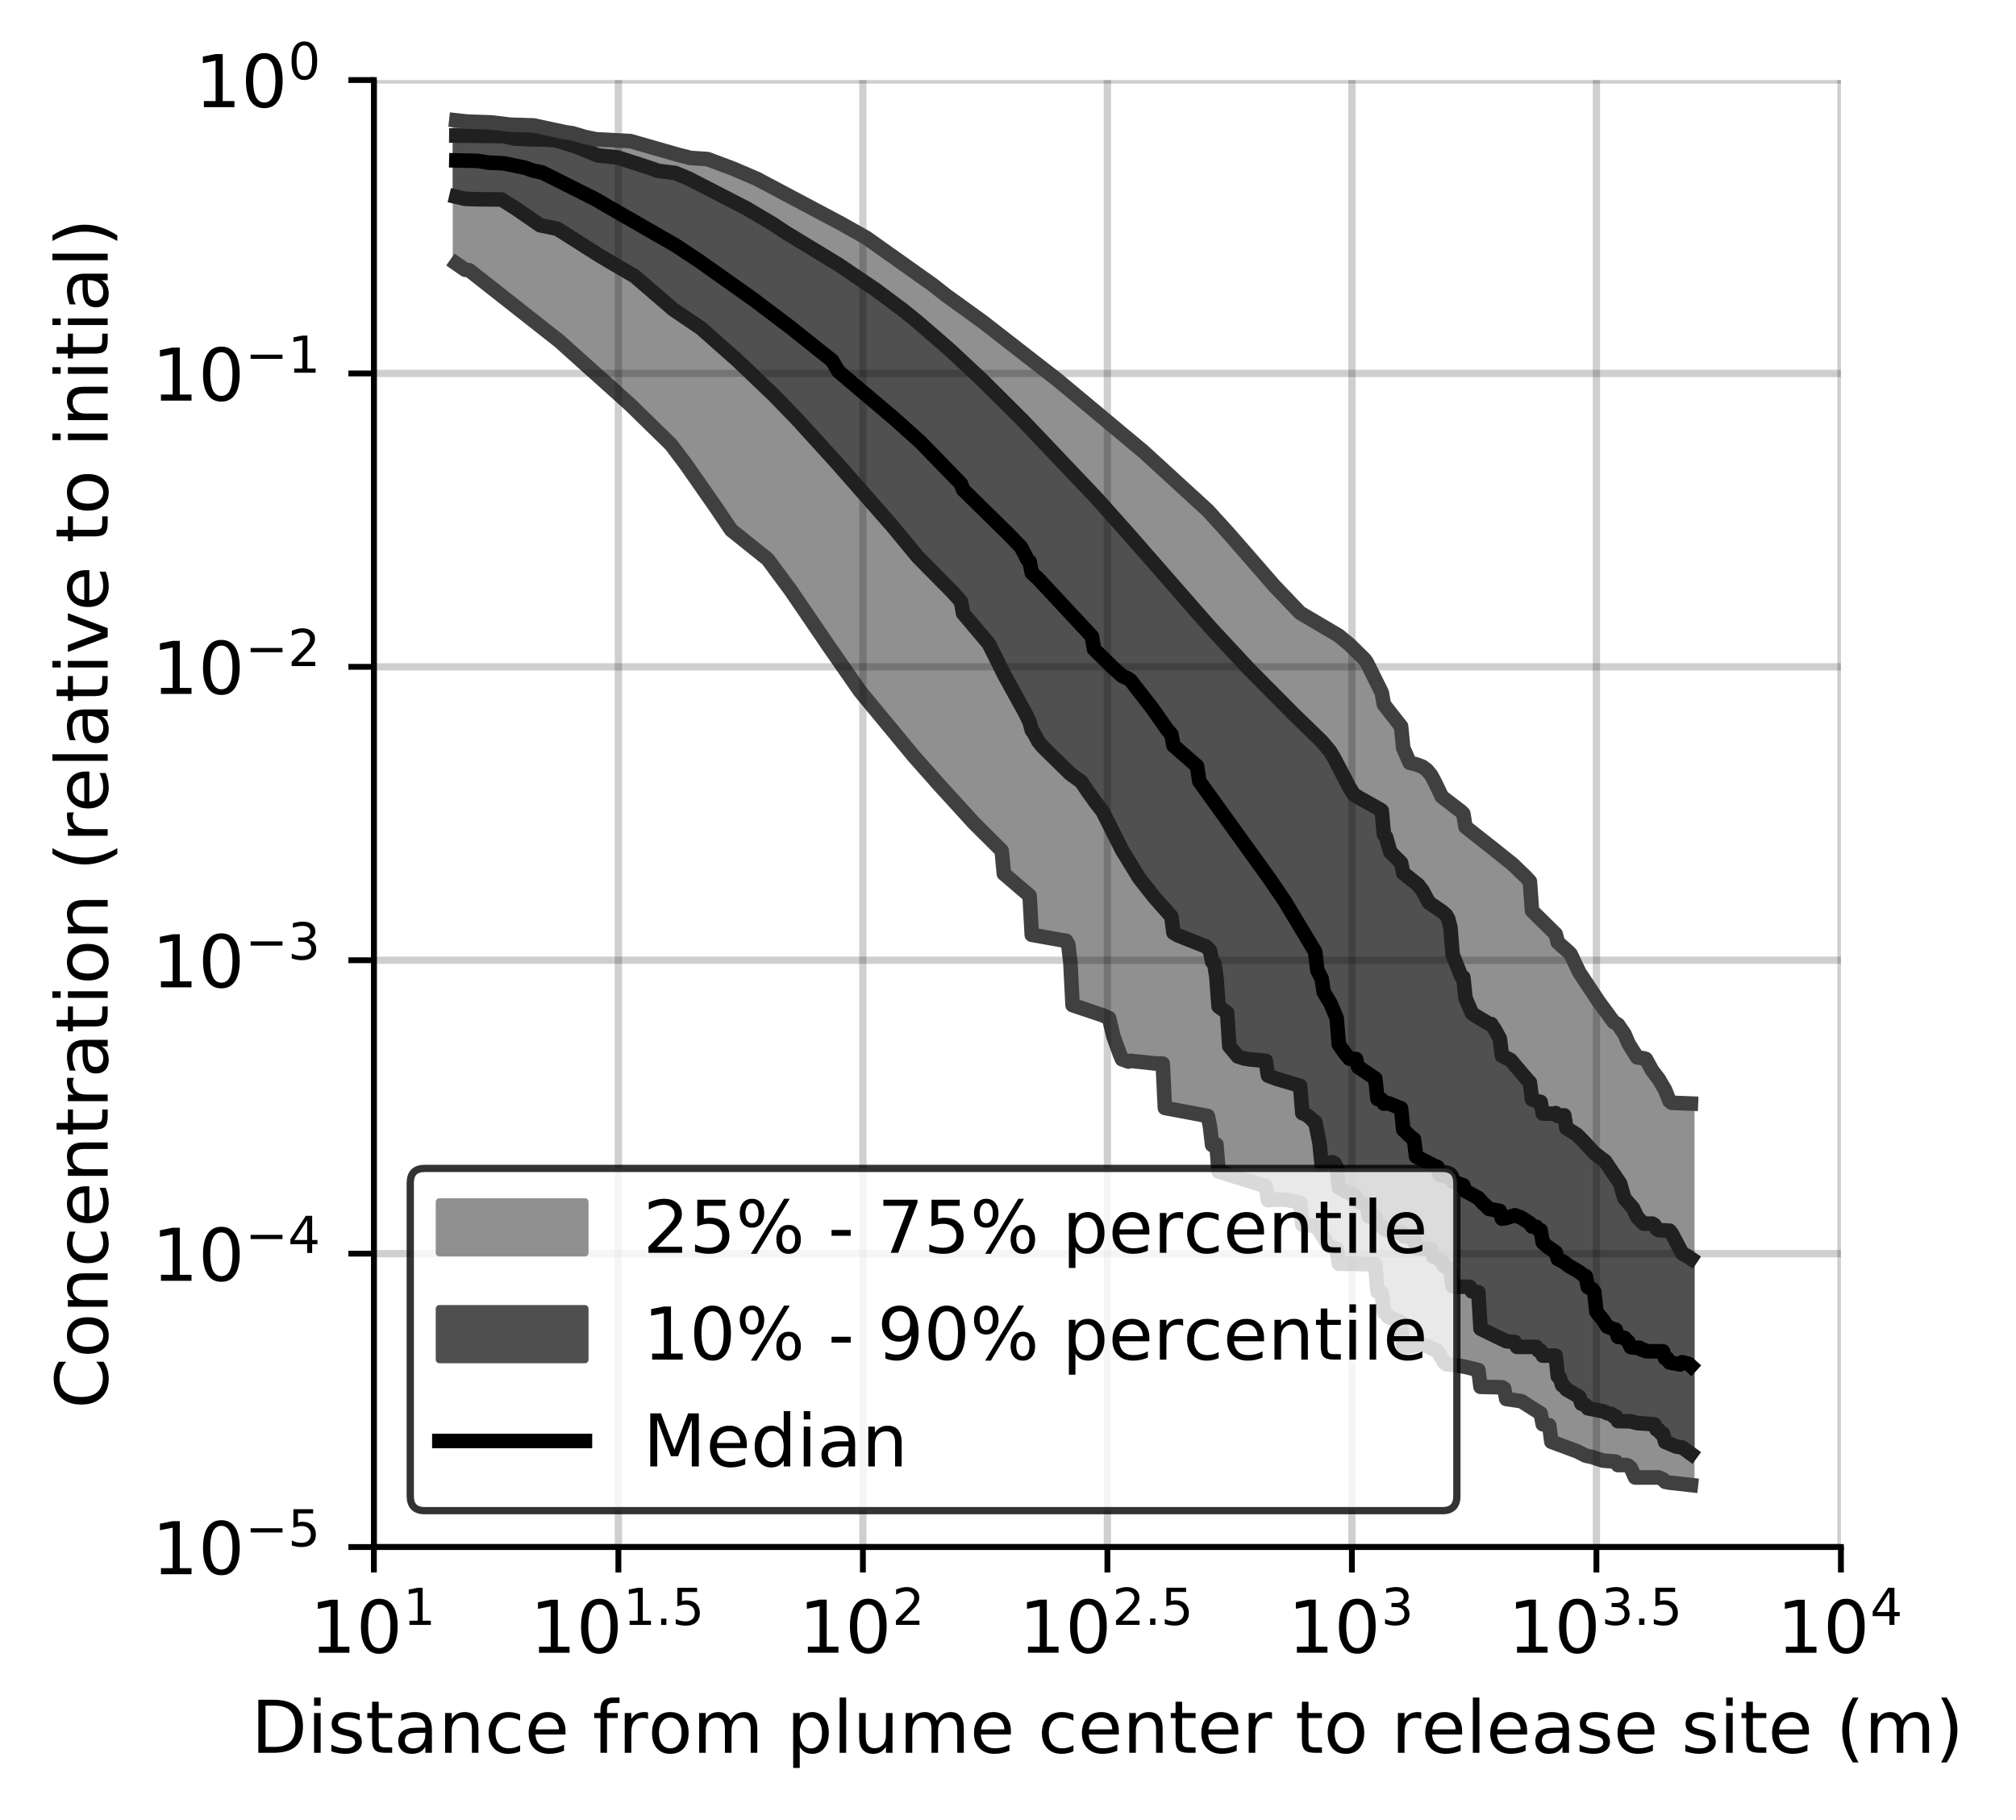 <?xml version="1.0" encoding="utf-8" standalone="no"?>
<!DOCTYPE svg PUBLIC "-//W3C//DTD SVG 1.1//EN"
  "http://www.w3.org/Graphics/SVG/1.1/DTD/svg11.dtd">
<!-- Created with matplotlib (https://matplotlib.org/) -->
<svg height="250.155pt" version="1.1" viewBox="0 0 277.037 250.155" width="277.037pt" xmlns="http://www.w3.org/2000/svg" xmlns:xlink="http://www.w3.org/1999/xlink">
 <defs>
  <style type="text/css">
*{stroke-linecap:butt;stroke-linejoin:round;}
  </style>
 </defs>
 <g id="figure_1">
  <g id="patch_1">
   <path d="M 0 250.155 
L 277.037 250.155 
L 277.037 0 
L 0 0 
z
" style="fill:#ffffff;"/>
  </g>
  <g id="axes_1">
   <g id="patch_2">
    <path d="M 51.378 212.599 
L 252.978 212.599 
L 252.978 10.999 
L 51.378 10.999 
z
" style="fill:#ffffff;"/>
   </g>
   <g id="PolyCollection_1">
    <defs>
     <path d="M 62.713 -233.613 
L 62.713 -213.919 
L 63.008 -213.697 
L 63.303 -213.475 
L 63.598 -213.253 
L 63.893 -213.095 
L 64.188 -213.07 
L 64.483 -213.015 
L 64.778 -212.786 
L 65.074 -212.557 
L 65.369 -212.328 
L 65.664 -212.099 
L 65.959 -211.871 
L 66.254 -211.642 
L 66.549 -211.413 
L 66.844 -211.184 
L 67.139 -210.955 
L 67.434 -210.727 
L 67.729 -210.498 
L 68.024 -210.269 
L 68.319 -210.04 
L 68.614 -209.811 
L 68.909 -209.583 
L 69.204 -209.354 
L 69.499 -209.125 
L 69.794 -208.896 
L 70.089 -208.667 
L 70.384 -208.439 
L 70.679 -208.21 
L 70.974 -207.981 
L 71.269 -207.752 
L 71.565 -207.524 
L 71.86 -207.295 
L 72.155 -207.066 
L 72.45 -206.837 
L 72.745 -206.608 
L 73.04 -206.38 
L 73.335 -206.151 
L 73.63 -205.922 
L 73.925 -205.691 
L 74.22 -205.457 
L 74.515 -205.222 
L 74.81 -204.988 
L 75.105 -204.753 
L 75.4 -204.519 
L 75.695 -204.285 
L 75.99 -204.05 
L 76.285 -203.789 
L 76.58 -203.528 
L 76.875 -203.268 
L 77.17 -203.007 
L 77.465 -202.746 
L 77.76 -202.485 
L 78.056 -202.225 
L 78.351 -201.964 
L 78.646 -201.703 
L 78.941 -201.442 
L 79.236 -201.182 
L 79.531 -200.921 
L 79.826 -200.66 
L 80.121 -200.399 
L 80.416 -200.138 
L 80.711 -199.878 
L 81.006 -199.617 
L 81.301 -199.356 
L 81.596 -199.095 
L 81.891 -198.835 
L 82.186 -198.574 
L 82.481 -198.313 
L 82.776 -198.052 
L 83.071 -197.792 
L 83.366 -197.531 
L 83.661 -197.27 
L 83.956 -197.009 
L 84.251 -196.748 
L 84.547 -196.485 
L 84.842 -196.207 
L 85.137 -195.928 
L 85.432 -195.65 
L 85.727 -195.37 
L 86.022 -195.089 
L 86.317 -194.809 
L 86.612 -194.528 
L 86.907 -194.247 
L 87.202 -193.967 
L 87.497 -193.686 
L 87.792 -193.406 
L 88.087 -193.125 
L 88.382 -192.845 
L 88.677 -192.564 
L 88.972 -192.284 
L 89.267 -192.003 
L 89.562 -191.722 
L 89.857 -191.442 
L 90.152 -191.161 
L 90.447 -190.881 
L 90.742 -190.6 
L 91.038 -190.32 
L 91.333 -190.031 
L 91.628 -189.737 
L 91.923 -189.415 
L 92.218 -189.048 
L 92.513 -188.68 
L 92.808 -188.313 
L 93.103 -187.936 
L 93.398 -187.527 
L 93.693 -187.118 
L 93.988 -186.709 
L 94.283 -186.299 
L 94.578 -185.889 
L 94.873 -185.479 
L 95.168 -185.069 
L 95.463 -184.66 
L 95.758 -184.25 
L 96.053 -183.84 
L 96.348 -183.43 
L 96.643 -183.02 
L 96.938 -182.611 
L 97.233 -182.173 
L 97.529 -181.718 
L 97.824 -181.272 
L 98.119 -180.827 
L 98.414 -180.382 
L 98.709 -179.937 
L 99.004 -179.491 
L 99.299 -179.046 
L 99.594 -178.601 
L 99.889 -178.155 
L 100.184 -177.71 
L 100.479 -177.316 
L 100.774 -177.083 
L 101.069 -176.842 
L 101.364 -176.598 
L 101.659 -176.354 
L 101.954 -176.11 
L 102.249 -175.866 
L 102.544 -175.623 
L 102.839 -175.397 
L 103.134 -175.171 
L 103.429 -174.946 
L 103.724 -174.72 
L 104.02 -174.494 
L 104.315 -174.269 
L 104.61 -174.043 
L 104.905 -173.817 
L 105.2 -173.591 
L 105.495 -173.301 
L 105.79 -172.917 
L 106.085 -172.527 
L 106.38 -172.128 
L 106.675 -171.729 
L 106.97 -171.33 
L 107.265 -170.93 
L 107.56 -170.531 
L 107.855 -170.132 
L 108.15 -169.733 
L 108.445 -169.329 
L 108.74 -168.907 
L 109.035 -168.484 
L 109.33 -168.061 
L 109.625 -167.639 
L 109.92 -167.216 
L 110.215 -166.793 
L 110.511 -166.369 
L 110.806 -165.927 
L 111.101 -165.485 
L 111.396 -165.043 
L 111.691 -164.601 
L 111.986 -164.159 
L 112.281 -163.716 
L 112.576 -163.28 
L 112.871 -162.846 
L 113.166 -162.413 
L 113.461 -161.979 
L 113.756 -161.545 
L 114.051 -161.11 
L 114.346 -160.676 
L 114.641 -160.242 
L 114.936 -159.807 
L 115.231 -159.373 
L 115.526 -158.939 
L 115.821 -158.502 
L 116.116 -158.061 
L 116.411 -157.621 
L 116.706 -157.18 
L 117.002 -156.739 
L 117.297 -156.298 
L 117.592 -155.895 
L 117.887 -155.531 
L 118.182 -155.168 
L 118.477 -154.804 
L 118.772 -154.442 
L 119.067 -154.079 
L 119.362 -153.715 
L 119.657 -153.349 
L 119.952 -152.985 
L 120.247 -152.621 
L 120.542 -152.257 
L 120.837 -151.894 
L 121.132 -151.531 
L 121.427 -151.17 
L 121.722 -150.809 
L 122.017 -150.451 
L 122.312 -150.092 
L 122.607 -149.737 
L 122.902 -149.382 
L 123.197 -149.028 
L 123.493 -148.676 
L 123.788 -148.328 
L 124.083 -147.981 
L 124.378 -147.634 
L 124.673 -147.287 
L 124.968 -146.94 
L 125.263 -146.593 
L 125.558 -146.246 
L 125.853 -145.899 
L 126.148 -145.555 
L 126.443 -145.214 
L 126.738 -144.874 
L 127.033 -144.534 
L 127.328 -144.192 
L 127.623 -143.851 
L 127.918 -143.511 
L 128.213 -143.177 
L 128.508 -142.842 
L 128.803 -142.542 
L 129.098 -142.247 
L 129.393 -141.937 
L 129.688 -141.626 
L 129.984 -141.315 
L 130.279 -141.005 
L 130.574 -140.698 
L 130.869 -140.393 
L 131.164 -140.067 
L 131.459 -139.734 
L 131.754 -139.455 
L 132.049 -139.175 
L 132.344 -138.694 
L 132.639 -138.341 
L 132.934 -137.993 
L 133.229 -137.684 
L 133.524 -137.376 
L 133.819 -137.069 
L 134.114 -136.769 
L 134.409 -136.469 
L 134.704 -136.168 
L 134.999 -135.869 
L 135.294 -135.576 
L 135.589 -135.28 
L 135.884 -134.985 
L 136.179 -134.695 
L 136.475 -134.404 
L 136.77 -134.114 
L 137.065 -133.825 
L 137.36 -133.539 
L 137.655 -133.254 
L 137.95 -130.083 
L 138.245 -129.822 
L 138.54 -129.566 
L 138.835 -129.305 
L 139.13 -129.043 
L 139.425 -128.772 
L 139.72 -128.5 
L 140.015 -128.224 
L 140.31 -127.938 
L 140.605 -127.633 
L 140.9 -127.436 
L 141.195 -127.245 
L 141.49 -127.058 
L 141.785 -121.695 
L 142.08 -121.635 
L 142.375 -121.575 
L 142.67 -121.515 
L 142.966 -121.459 
L 143.261 -121.402 
L 143.556 -121.346 
L 143.851 -121.29 
L 144.146 -121.238 
L 144.441 -121.189 
L 144.736 -121.14 
L 145.031 -121.091 
L 145.326 -121.045 
L 145.621 -121 
L 145.916 -120.956 
L 146.211 -120.911 
L 146.506 -120.872 
L 146.801 -120.325 
L 147.096 -117.845 
L 147.391 -112.027 
L 147.686 -111.92 
L 147.981 -111.813 
L 148.276 -111.706 
L 148.571 -111.601 
L 148.866 -111.5 
L 149.162 -111.399 
L 149.457 -111.299 
L 149.752 -111.198 
L 150.047 -111.097 
L 150.342 -111.005 
L 150.637 -110.912 
L 150.932 -110.82 
L 151.227 -110.727 
L 151.522 -110.635 
L 151.817 -110.543 
L 152.112 -110.455 
L 152.407 -110.247 
L 152.702 -108.829 
L 152.997 -107.76 
L 153.292 -106.873 
L 153.587 -106.102 
L 153.882 -105.311 
L 154.177 -104.595 
L 154.472 -104.495 
L 154.767 -104.387 
L 155.062 -104.269 
L 155.357 -104.372 
L 155.653 -104.352 
L 155.948 -104.329 
L 156.243 -104.305 
L 156.538 -104.276 
L 156.833 -104.243 
L 157.128 -104.204 
L 157.423 -104.156 
L 157.718 -104.096 
L 158.013 -104.035 
L 158.308 -104.026 
L 158.603 -104.018 
L 158.898 -104.01 
L 159.193 -104.003 
L 159.488 -103.995 
L 159.783 -103.988 
L 160.078 -97.899 
L 160.373 -97.837 
L 160.668 -97.776 
L 160.963 -97.716 
L 161.258 -97.658 
L 161.553 -97.601 
L 161.848 -97.545 
L 162.144 -97.492 
L 162.439 -97.438 
L 162.734 -97.385 
L 163.029 -97.332 
L 163.324 -97.28 
L 163.619 -97.227 
L 163.914 -97.175 
L 164.209 -97.121 
L 164.504 -97.068 
L 164.799 -97.014 
L 165.094 -96.959 
L 165.389 -96.905 
L 165.684 -96.849 
L 165.979 -96.791 
L 166.274 -95.355 
L 166.569 -92.804 
L 166.864 -92.831 
L 167.159 -92.875 
L 167.454 -89.168 
L 167.749 -89.073 
L 168.044 -88.976 
L 168.339 -88.88 
L 168.635 -88.784 
L 168.93 -88.688 
L 169.225 -88.593 
L 169.52 -88.496 
L 169.815 -88.4 
L 170.11 -88.305 
L 170.405 -88.211 
L 170.7 -88.117 
L 170.995 -88.022 
L 171.29 -87.929 
L 171.585 -87.836 
L 171.88 -87.744 
L 172.175 -87.651 
L 172.47 -87.56 
L 172.765 -87.469 
L 173.06 -87.381 
L 173.355 -87.299 
L 173.65 -87.22 
L 173.945 -87.138 
L 174.24 -85.223 
L 174.535 -85.269 
L 174.83 -85.294 
L 175.126 -85.309 
L 175.421 -85.316 
L 175.716 -85.319 
L 176.011 -85.315 
L 176.306 -85.307 
L 176.601 -85.288 
L 176.896 -85.259 
L 177.191 -85.218 
L 177.486 -85.166 
L 177.781 -85.101 
L 178.076 -85.029 
L 178.371 -84.949 
L 178.666 -84.847 
L 178.961 -81.867 
L 179.256 -81.837 
L 179.551 -81.807 
L 179.846 -81.777 
L 180.141 -81.747 
L 180.436 -81.716 
L 180.731 -81.686 
L 181.026 -81.401 
L 181.321 -81.059 
L 181.617 -80.549 
L 181.912 -80.043 
L 182.207 -79.535 
L 182.502 -79.029 
L 182.797 -78.811 
L 183.092 -78.723 
L 183.387 -78.637 
L 183.682 -78.553 
L 183.977 -76.483 
L 184.272 -76.463 
L 184.567 -76.465 
L 184.862 -76.466 
L 185.157 -76.469 
L 185.452 -76.472 
L 185.747 -76.476 
L 186.042 -76.48 
L 186.337 -76.485 
L 186.632 -76.49 
L 186.927 -76.495 
L 187.222 -76.502 
L 187.517 -76.509 
L 187.812 -76.566 
L 188.108 -76.574 
L 188.403 -76.48 
L 188.698 -76.445 
L 188.993 -76.413 
L 189.288 -72.654 
L 189.583 -72.561 
L 189.878 -72.466 
L 190.173 -69.817 
L 190.468 -69.675 
L 190.763 -69.2 
L 191.058 -69.082 
L 191.353 -68.962 
L 191.648 -68.841 
L 191.943 -68.715 
L 192.238 -68.586 
L 192.533 -68.454 
L 192.828 -64.989 
L 193.123 -65.05 
L 193.418 -65.109 
L 193.713 -65.165 
L 194.008 -65.213 
L 194.303 -65.252 
L 194.599 -65.282 
L 194.894 -65.301 
L 195.189 -65.306 
L 195.484 -65.297 
L 195.779 -65.269 
L 196.074 -65.195 
L 196.369 -65.049 
L 196.664 -64.905 
L 196.959 -64.764 
L 197.254 -64.649 
L 197.549 -64.474 
L 197.844 -63.969 
L 198.139 -63.503 
L 198.434 -62.957 
L 198.729 -62.697 
L 199.024 -62.643 
L 199.319 -62.6 
L 199.614 -62.565 
L 199.909 -62.533 
L 200.204 -62.505 
L 200.499 -62.479 
L 200.794 -62.451 
L 201.09 -62.373 
L 201.385 -62.309 
L 201.68 -62.251 
L 201.975 -62.192 
L 202.27 -62.124 
L 202.565 -62.051 
L 202.86 -61.972 
L 203.155 -61.886 
L 203.45 -59.571 
L 203.745 -59.563 
L 204.04 -59.556 
L 204.335 -59.549 
L 204.63 -59.543 
L 204.925 -59.537 
L 205.22 -59.531 
L 205.515 -59.526 
L 205.81 -59.522 
L 206.105 -59.517 
L 206.4 -59.513 
L 206.695 -59.345 
L 206.99 -57.902 
L 207.285 -57.873 
L 207.581 -57.846 
L 207.876 -57.821 
L 208.171 -57.797 
L 208.466 -57.774 
L 208.761 -57.752 
L 209.056 -57.603 
L 209.351 -57.429 
L 209.646 -57.259 
L 209.941 -57.09 
L 210.236 -56.924 
L 210.531 -56.759 
L 210.826 -56.595 
L 211.121 -56.461 
L 211.416 -56.087 
L 211.711 -55.924 
L 212.006 -54.432 
L 212.301 -54.42 
L 212.596 -54.408 
L 212.891 -54.286 
L 213.186 -52.026 
L 213.481 -51.922 
L 213.776 -51.818 
L 214.072 -51.716 
L 214.367 -51.616 
L 214.662 -51.517 
L 214.957 -51.425 
L 215.252 -51.196 
L 215.547 -51.099 
L 215.842 -51.002 
L 216.137 -50.905 
L 216.432 -50.808 
L 216.727 -50.711 
L 217.022 -50.539 
L 217.317 -50.307 
L 217.612 -50.144 
L 217.907 -50.117 
L 218.202 -50.089 
L 218.497 -50.035 
L 218.792 -49.929 
L 219.087 -49.822 
L 219.382 -49.715 
L 219.677 -49.609 
L 219.972 -49.505 
L 220.267 -49.435 
L 220.563 -49.424 
L 220.858 -49.415 
L 221.153 -49.407 
L 221.448 -49.401 
L 221.743 -49.297 
L 222.038 -49.295 
L 222.333 -48.822 
L 222.628 -48.849 
L 222.923 -48.889 
L 223.218 -48.889 
L 223.513 -48.833 
L 223.808 -48.696 
L 224.103 -48.424 
L 224.398 -47.653 
L 224.693 -47.12 
L 224.988 -47.12 
L 225.283 -47.12 
L 225.578 -47.12 
L 225.873 -47.12 
L 226.168 -47.12 
L 226.463 -47.12 
L 226.758 -47.12 
L 227.054 -47.12 
L 227.349 -47.12 
L 227.644 -47.12 
L 227.939 -47.12 
L 228.234 -46.991 
L 228.529 -46.859 
L 228.824 -46.52 
L 229.119 -46.433 
L 229.414 -46.407 
L 229.709 -46.382 
L 230.004 -46.356 
L 230.299 -46.33 
L 230.594 -46.303 
L 230.889 -46.277 
L 231.184 -46.25 
L 231.479 -46.224 
L 231.774 -46.198 
L 232.069 -46.172 
L 232.364 -46.08 
L 232.364 -98.501 
L 232.364 -98.501 
L 232.069 -98.531 
L 231.774 -98.545 
L 231.479 -98.555 
L 231.184 -98.563 
L 230.889 -98.57 
L 230.594 -98.578 
L 230.299 -98.587 
L 230.004 -98.598 
L 229.709 -98.61 
L 229.414 -98.856 
L 229.119 -99.652 
L 228.824 -100.357 
L 228.529 -100.946 
L 228.234 -101.436 
L 227.939 -101.878 
L 227.644 -102.333 
L 227.349 -102.694 
L 227.054 -103.027 
L 226.758 -103.477 
L 226.463 -104.09 
L 226.168 -104.638 
L 225.873 -104.719 
L 225.578 -104.788 
L 225.283 -104.827 
L 224.988 -104.842 
L 224.693 -105.237 
L 224.398 -105.725 
L 224.103 -106.218 
L 223.808 -106.718 
L 223.513 -107.236 
L 223.218 -108.089 
L 222.923 -108.401 
L 222.628 -108.952 
L 222.333 -109.366 
L 222.038 -109.542 
L 221.743 -109.723 
L 221.448 -110.108 
L 221.153 -110.499 
L 220.858 -110.896 
L 220.563 -111.298 
L 220.267 -111.704 
L 219.972 -112.116 
L 219.677 -112.532 
L 219.382 -112.949 
L 219.087 -113.368 
L 218.792 -113.798 
L 218.497 -114.237 
L 218.202 -114.687 
L 217.907 -115.145 
L 217.612 -115.607 
L 217.317 -116.07 
L 217.022 -116.536 
L 216.727 -116.998 
L 216.432 -117.633 
L 216.137 -118.381 
L 215.842 -119.027 
L 215.547 -119.348 
L 215.252 -119.635 
L 214.957 -119.898 
L 214.662 -120.155 
L 214.367 -120.408 
L 214.072 -120.651 
L 213.776 -121.807 
L 213.481 -122.084 
L 213.186 -122.364 
L 212.891 -122.647 
L 212.596 -122.929 
L 212.301 -123.211 
L 212.006 -123.497 
L 211.711 -123.786 
L 211.416 -124.078 
L 211.121 -124.38 
L 210.826 -124.685 
L 210.531 -124.99 
L 210.236 -129.026 
L 209.941 -129.354 
L 209.646 -129.671 
L 209.351 -129.985 
L 209.056 -130.282 
L 208.761 -130.569 
L 208.466 -130.849 
L 208.171 -131.114 
L 207.876 -131.379 
L 207.581 -131.627 
L 207.285 -131.875 
L 206.99 -132.118 
L 206.695 -132.357 
L 206.4 -132.597 
L 206.105 -132.831 
L 205.81 -133.067 
L 205.515 -133.292 
L 205.22 -133.513 
L 204.925 -133.735 
L 204.63 -133.958 
L 204.335 -134.18 
L 204.04 -134.406 
L 203.745 -134.632 
L 203.45 -134.861 
L 203.155 -135.093 
L 202.86 -135.326 
L 202.565 -135.563 
L 202.27 -135.801 
L 201.975 -136.04 
L 201.68 -136.281 
L 201.385 -136.524 
L 201.09 -138.334 
L 200.794 -138.635 
L 200.499 -138.895 
L 200.204 -139.134 
L 199.909 -139.363 
L 199.614 -139.593 
L 199.319 -139.821 
L 199.024 -140.037 
L 198.729 -140.246 
L 198.434 -140.459 
L 198.139 -140.671 
L 197.844 -141.178 
L 197.549 -141.877 
L 197.254 -142.534 
L 196.959 -143.126 
L 196.664 -143.634 
L 196.369 -144.029 
L 196.074 -144.345 
L 195.779 -144.596 
L 195.484 -144.787 
L 195.189 -144.928 
L 194.894 -145.041 
L 194.599 -145.121 
L 194.303 -145.178 
L 194.008 -145.226 
L 193.713 -145.337 
L 193.418 -146.021 
L 193.123 -146.703 
L 192.828 -147.379 
L 192.533 -150.351 
L 192.238 -150.708 
L 191.943 -151.088 
L 191.648 -151.499 
L 191.353 -151.89 
L 191.058 -152.206 
L 190.763 -152.558 
L 190.468 -152.939 
L 190.173 -153.337 
L 189.878 -154.987 
L 189.583 -155.553 
L 189.288 -156.124 
L 188.993 -156.706 
L 188.698 -157.3 
L 188.403 -157.901 
L 188.108 -158.518 
L 187.812 -159.144 
L 187.517 -159.544 
L 187.222 -159.841 
L 186.927 -160.137 
L 186.632 -160.435 
L 186.337 -160.73 
L 186.042 -161.016 
L 185.747 -161.301 
L 185.452 -161.58 
L 185.157 -161.847 
L 184.862 -162.109 
L 184.567 -162.354 
L 184.272 -162.581 
L 183.977 -162.799 
L 183.682 -163.005 
L 183.387 -163.195 
L 183.092 -163.378 
L 182.797 -163.561 
L 182.502 -163.732 
L 182.207 -163.902 
L 181.912 -164.075 
L 181.617 -164.244 
L 181.321 -164.409 
L 181.026 -164.578 
L 180.731 -164.753 
L 180.436 -164.919 
L 180.141 -165.088 
L 179.846 -165.261 
L 179.551 -165.431 
L 179.256 -165.596 
L 178.961 -165.763 
L 178.666 -165.931 
L 178.371 -166.094 
L 178.076 -166.389 
L 177.781 -166.72 
L 177.486 -167.05 
L 177.191 -167.38 
L 176.896 -167.709 
L 176.601 -168.034 
L 176.306 -168.359 
L 176.011 -168.681 
L 175.716 -168.999 
L 175.421 -169.317 
L 175.126 -169.637 
L 174.83 -169.959 
L 174.535 -170.281 
L 174.24 -170.603 
L 173.945 -170.927 
L 173.65 -171.256 
L 173.355 -171.586 
L 173.06 -171.915 
L 172.765 -172.247 
L 172.47 -172.584 
L 172.175 -172.921 
L 171.88 -173.258 
L 171.585 -173.596 
L 171.29 -173.945 
L 170.995 -174.295 
L 170.7 -174.646 
L 170.405 -174.997 
L 170.11 -175.349 
L 169.815 -175.703 
L 169.52 -176.057 
L 169.225 -176.403 
L 168.93 -176.75 
L 168.635 -177.084 
L 168.339 -177.42 
L 168.044 -177.756 
L 167.749 -178.093 
L 167.454 -178.423 
L 167.159 -178.736 
L 166.864 -179.052 
L 166.569 -179.369 
L 166.274 -179.685 
L 165.979 -179.994 
L 165.684 -180.281 
L 165.389 -180.571 
L 165.094 -180.863 
L 164.799 -181.154 
L 164.504 -181.446 
L 164.209 -181.713 
L 163.914 -181.979 
L 163.619 -182.248 
L 163.324 -182.517 
L 163.029 -182.786 
L 162.734 -183.052 
L 162.439 -183.314 
L 162.144 -183.577 
L 161.848 -183.839 
L 161.553 -184.102 
L 161.258 -184.365 
L 160.963 -184.625 
L 160.668 -184.893 
L 160.373 -185.161 
L 160.078 -185.429 
L 159.783 -185.697 
L 159.488 -185.965 
L 159.193 -186.233 
L 158.898 -186.501 
L 158.603 -186.767 
L 158.308 -187.033 
L 158.013 -187.3 
L 157.718 -187.566 
L 157.423 -187.832 
L 157.128 -188.098 
L 156.833 -188.364 
L 156.538 -188.622 
L 156.243 -188.876 
L 155.948 -189.13 
L 155.653 -189.384 
L 155.357 -189.638 
L 155.062 -189.892 
L 154.767 -190.146 
L 154.472 -190.4 
L 154.177 -190.652 
L 153.882 -190.893 
L 153.587 -191.135 
L 153.292 -191.377 
L 152.997 -191.619 
L 152.702 -191.86 
L 152.407 -192.102 
L 152.112 -192.344 
L 151.817 -192.585 
L 151.522 -192.827 
L 151.227 -193.071 
L 150.932 -193.362 
L 150.637 -193.59 
L 150.342 -193.818 
L 150.047 -194.046 
L 149.752 -194.293 
L 149.457 -194.54 
L 149.162 -194.786 
L 148.866 -195.031 
L 148.571 -195.275 
L 148.276 -195.517 
L 147.981 -195.759 
L 147.686 -196.002 
L 147.391 -196.244 
L 147.096 -196.486 
L 146.801 -196.729 
L 146.506 -196.971 
L 146.211 -197.213 
L 145.916 -197.455 
L 145.621 -197.698 
L 145.326 -197.94 
L 145.031 -198.183 
L 144.736 -198.425 
L 144.441 -198.668 
L 144.146 -198.909 
L 143.851 -199.15 
L 143.556 -199.382 
L 143.261 -199.612 
L 142.966 -199.841 
L 142.67 -200.07 
L 142.375 -200.3 
L 142.08 -200.527 
L 141.785 -200.755 
L 141.49 -200.983 
L 141.195 -201.21 
L 140.9 -201.438 
L 140.605 -201.666 
L 140.31 -201.894 
L 140.015 -202.121 
L 139.72 -202.349 
L 139.425 -202.577 
L 139.13 -202.804 
L 138.835 -203.032 
L 138.54 -203.252 
L 138.245 -203.474 
L 137.95 -203.712 
L 137.655 -203.937 
L 137.36 -204.163 
L 137.065 -204.389 
L 136.77 -204.615 
L 136.475 -204.841 
L 136.179 -205.067 
L 135.884 -205.293 
L 135.589 -205.519 
L 135.294 -205.744 
L 134.999 -205.97 
L 134.704 -206.196 
L 134.409 -206.422 
L 134.114 -206.648 
L 133.819 -206.873 
L 133.524 -207.099 
L 133.229 -207.311 
L 132.934 -207.498 
L 132.639 -207.682 
L 132.344 -207.867 
L 132.049 -208.071 
L 131.754 -208.29 
L 131.459 -208.509 
L 131.164 -208.727 
L 130.869 -208.946 
L 130.574 -209.165 
L 130.279 -209.383 
L 129.984 -209.588 
L 129.688 -209.79 
L 129.393 -209.993 
L 129.098 -210.234 
L 128.803 -210.484 
L 128.508 -210.734 
L 128.213 -210.984 
L 127.918 -211.234 
L 127.623 -211.484 
L 127.328 -211.705 
L 127.033 -211.915 
L 126.738 -212.124 
L 126.443 -212.333 
L 126.148 -212.542 
L 125.853 -212.747 
L 125.558 -212.953 
L 125.263 -213.158 
L 124.968 -213.363 
L 124.673 -213.569 
L 124.378 -213.774 
L 124.083 -213.979 
L 123.788 -214.185 
L 123.493 -214.39 
L 123.197 -214.596 
L 122.902 -214.801 
L 122.607 -215.006 
L 122.312 -215.212 
L 122.017 -215.417 
L 121.722 -215.622 
L 121.427 -215.828 
L 121.132 -216.033 
L 120.837 -216.239 
L 120.542 -216.444 
L 120.247 -216.649 
L 119.952 -216.855 
L 119.657 -217.06 
L 119.362 -217.265 
L 119.067 -217.471 
L 118.772 -217.676 
L 118.477 -217.874 
L 118.182 -218.037 
L 117.887 -218.198 
L 117.592 -218.356 
L 117.297 -218.515 
L 117.002 -218.673 
L 116.706 -218.831 
L 116.411 -218.989 
L 116.116 -219.147 
L 115.821 -219.305 
L 115.526 -219.463 
L 115.231 -219.621 
L 114.936 -219.779 
L 114.641 -219.937 
L 114.346 -220.095 
L 114.051 -220.253 
L 113.756 -220.412 
L 113.461 -220.57 
L 113.166 -220.728 
L 112.871 -220.886 
L 112.576 -221.044 
L 112.281 -221.202 
L 111.986 -221.36 
L 111.691 -221.518 
L 111.396 -221.676 
L 111.101 -221.834 
L 110.806 -221.992 
L 110.511 -222.151 
L 110.215 -222.309 
L 109.92 -222.467 
L 109.625 -222.625 
L 109.33 -222.783 
L 109.035 -222.941 
L 108.74 -223.099 
L 108.445 -223.257 
L 108.15 -223.415 
L 107.855 -223.573 
L 107.56 -223.731 
L 107.265 -223.885 
L 106.97 -224.038 
L 106.675 -224.192 
L 106.38 -224.345 
L 106.085 -224.499 
L 105.79 -224.652 
L 105.495 -224.806 
L 105.2 -224.959 
L 104.905 -225.113 
L 104.61 -225.266 
L 104.315 -225.42 
L 104.02 -225.573 
L 103.724 -225.727 
L 103.429 -225.88 
L 103.134 -226.024 
L 102.839 -226.142 
L 102.544 -226.259 
L 102.249 -226.377 
L 101.954 -226.494 
L 101.659 -226.612 
L 101.364 -226.73 
L 101.069 -226.847 
L 100.774 -226.965 
L 100.479 -227.083 
L 100.184 -227.2 
L 99.889 -227.318 
L 99.594 -227.436 
L 99.299 -227.553 
L 99.004 -227.671 
L 98.709 -227.785 
L 98.414 -227.887 
L 98.119 -227.989 
L 97.824 -228.091 
L 97.529 -228.192 
L 97.233 -228.294 
L 96.938 -228.372 
L 96.643 -228.383 
L 96.348 -228.395 
L 96.053 -228.406 
L 95.758 -228.417 
L 95.463 -228.429 
L 95.168 -228.44 
L 94.873 -228.451 
L 94.578 -228.463 
L 94.283 -228.543 
L 93.988 -228.634 
L 93.693 -228.725 
L 93.398 -228.816 
L 93.103 -228.907 
L 92.808 -228.998 
L 92.513 -229.089 
L 92.218 -229.18 
L 91.923 -229.271 
L 91.628 -229.362 
L 91.333 -229.453 
L 91.038 -229.544 
L 90.742 -229.635 
L 90.447 -229.725 
L 90.152 -229.814 
L 89.857 -229.894 
L 89.562 -229.973 
L 89.267 -230.053 
L 88.972 -230.133 
L 88.677 -230.212 
L 88.382 -230.292 
L 88.087 -230.371 
L 87.792 -230.451 
L 87.497 -230.531 
L 87.202 -230.61 
L 86.907 -230.69 
L 86.612 -230.77 
L 86.317 -230.849 
L 86.022 -230.929 
L 85.727 -230.98 
L 85.432 -230.98 
L 85.137 -230.98 
L 84.842 -230.98 
L 84.547 -230.98 
L 84.251 -230.98 
L 83.956 -230.98 
L 83.661 -230.98 
L 83.366 -230.98 
L 83.071 -230.98 
L 82.776 -230.988 
L 82.481 -230.997 
L 82.186 -231.006 
L 81.891 -231.014 
L 81.596 -231.023 
L 81.301 -231.062 
L 81.006 -231.156 
L 80.711 -231.243 
L 80.416 -231.327 
L 80.121 -231.412 
L 79.826 -231.497 
L 79.531 -231.573 
L 79.236 -231.636 
L 78.941 -231.74 
L 78.646 -231.844 
L 78.351 -231.947 
L 78.056 -231.96 
L 77.76 -231.97 
L 77.465 -231.98 
L 77.17 -231.989 
L 76.875 -232.028 
L 76.58 -232.107 
L 76.285 -232.185 
L 75.99 -232.264 
L 75.695 -232.343 
L 75.4 -232.422 
L 75.105 -232.5 
L 74.81 -232.57 
L 74.515 -232.64 
L 74.22 -232.709 
L 73.925 -232.778 
L 73.63 -232.848 
L 73.335 -232.917 
L 73.04 -232.986 
L 72.745 -233.013 
L 72.45 -233.02 
L 72.155 -233.022 
L 71.86 -233.022 
L 71.565 -233.022 
L 71.269 -233.022 
L 70.974 -233.022 
L 70.679 -233.022 
L 70.384 -233.022 
L 70.089 -233.022 
L 69.794 -233.022 
L 69.499 -233.036 
L 69.204 -233.091 
L 68.909 -233.146 
L 68.614 -233.158 
L 68.319 -233.164 
L 68.024 -233.22 
L 67.729 -233.295 
L 67.434 -233.338 
L 67.139 -233.344 
L 66.844 -233.344 
L 66.549 -233.344 
L 66.254 -233.344 
L 65.959 -233.362 
L 65.664 -233.425 
L 65.369 -233.436 
L 65.074 -233.443 
L 64.778 -233.447 
L 64.483 -233.447 
L 64.188 -233.447 
L 63.893 -233.447 
L 63.598 -233.479 
L 63.303 -233.548 
L 63.008 -233.606 
L 62.713 -233.613 
z
" id="m4f55ff8a3b" style="stroke:#909090;"/>
    </defs>
    <g clip-path="url(#pe2e0b6738f)">
     <use style="fill:#909090;stroke:#909090;" x="0" xlink:href="#m4f55ff8a3b" y="250.155"/>
    </g>
   </g>
   <g id="PolyCollection_2">
    <defs>
     <path d="M 62.713 -231.529 
L 62.713 -223.113 
L 63.008 -223.022 
L 63.303 -222.932 
L 63.598 -222.867 
L 63.893 -222.837 
L 64.188 -222.807 
L 64.483 -222.777 
L 64.778 -222.776 
L 65.074 -222.776 
L 65.369 -222.776 
L 65.664 -222.776 
L 65.959 -222.776 
L 66.254 -222.776 
L 66.549 -222.776 
L 66.844 -222.776 
L 67.139 -222.776 
L 67.434 -222.776 
L 67.729 -222.776 
L 68.024 -222.776 
L 68.319 -222.776 
L 68.614 -222.776 
L 68.909 -222.747 
L 69.204 -222.578 
L 69.499 -222.445 
L 69.794 -222.306 
L 70.089 -222.091 
L 70.384 -221.875 
L 70.679 -221.66 
L 70.974 -221.444 
L 71.269 -221.229 
L 71.565 -221.013 
L 71.86 -220.797 
L 72.155 -220.582 
L 72.45 -220.366 
L 72.745 -220.151 
L 73.04 -219.935 
L 73.335 -219.72 
L 73.63 -219.504 
L 73.925 -219.342 
L 74.22 -219.204 
L 74.515 -219.151 
L 74.81 -219.098 
L 75.105 -219.045 
L 75.4 -218.992 
L 75.695 -218.939 
L 75.99 -218.886 
L 76.285 -218.833 
L 76.58 -218.718 
L 76.875 -218.537 
L 77.17 -218.356 
L 77.465 -218.175 
L 77.76 -217.993 
L 78.056 -217.812 
L 78.351 -217.631 
L 78.646 -217.45 
L 78.941 -217.269 
L 79.236 -217.088 
L 79.531 -216.907 
L 79.826 -216.725 
L 80.121 -216.544 
L 80.416 -216.363 
L 80.711 -216.182 
L 81.006 -216.001 
L 81.301 -215.813 
L 81.596 -215.597 
L 81.891 -215.382 
L 82.186 -215.18 
L 82.481 -214.976 
L 82.776 -214.772 
L 83.071 -214.591 
L 83.366 -214.428 
L 83.661 -214.265 
L 83.956 -214.103 
L 84.251 -213.94 
L 84.547 -213.777 
L 84.842 -213.614 
L 85.137 -213.451 
L 85.432 -213.288 
L 85.727 -213.125 
L 86.022 -213.056 
L 86.317 -212.899 
L 86.612 -212.679 
L 86.907 -212.46 
L 87.202 -212.208 
L 87.497 -211.946 
L 87.792 -211.684 
L 88.087 -211.419 
L 88.382 -211.147 
L 88.677 -210.876 
L 88.972 -210.611 
L 89.267 -210.349 
L 89.562 -210.088 
L 89.857 -209.827 
L 90.152 -209.566 
L 90.447 -209.305 
L 90.742 -209.043 
L 91.038 -208.782 
L 91.333 -208.521 
L 91.628 -208.278 
L 91.923 -208.043 
L 92.218 -207.831 
L 92.513 -207.638 
L 92.808 -207.446 
L 93.103 -207.254 
L 93.398 -207.062 
L 93.693 -206.87 
L 93.988 -206.678 
L 94.283 -206.487 
L 94.578 -206.295 
L 94.873 -206.104 
L 95.168 -205.912 
L 95.463 -205.721 
L 95.758 -205.529 
L 96.053 -205.285 
L 96.348 -205.033 
L 96.643 -204.78 
L 96.938 -204.523 
L 97.233 -204.265 
L 97.529 -204.007 
L 97.824 -203.749 
L 98.119 -203.491 
L 98.414 -203.233 
L 98.709 -202.975 
L 99.004 -202.717 
L 99.299 -202.459 
L 99.594 -202.201 
L 99.889 -201.943 
L 100.184 -201.684 
L 100.479 -201.416 
L 100.774 -201.142 
L 101.069 -200.869 
L 101.364 -200.596 
L 101.659 -200.322 
L 101.954 -200.049 
L 102.249 -199.775 
L 102.544 -199.502 
L 102.839 -199.229 
L 103.134 -198.955 
L 103.429 -198.682 
L 103.724 -198.406 
L 104.02 -198.129 
L 104.315 -197.839 
L 104.61 -197.548 
L 104.905 -197.256 
L 105.2 -196.965 
L 105.495 -196.674 
L 105.79 -196.382 
L 106.085 -196.091 
L 106.38 -195.8 
L 106.675 -195.508 
L 106.97 -195.217 
L 107.265 -194.926 
L 107.56 -194.634 
L 107.855 -194.332 
L 108.15 -194.018 
L 108.445 -193.705 
L 108.74 -193.391 
L 109.035 -193.077 
L 109.33 -192.761 
L 109.625 -192.446 
L 109.92 -192.13 
L 110.215 -191.814 
L 110.511 -191.498 
L 110.806 -191.182 
L 111.101 -190.867 
L 111.396 -190.549 
L 111.691 -190.221 
L 111.986 -189.893 
L 112.281 -189.565 
L 112.576 -189.237 
L 112.871 -188.909 
L 113.166 -188.581 
L 113.461 -188.252 
L 113.756 -187.924 
L 114.051 -187.595 
L 114.346 -187.266 
L 114.641 -186.936 
L 114.936 -186.606 
L 115.231 -186.277 
L 115.526 -185.947 
L 115.821 -185.618 
L 116.116 -185.284 
L 116.411 -184.944 
L 116.706 -184.605 
L 117.002 -184.265 
L 117.297 -183.925 
L 117.592 -183.586 
L 117.887 -183.246 
L 118.182 -182.905 
L 118.477 -182.564 
L 118.772 -182.223 
L 119.067 -181.881 
L 119.362 -181.54 
L 119.657 -181.199 
L 119.952 -180.869 
L 120.247 -180.546 
L 120.542 -180.223 
L 120.837 -179.9 
L 121.132 -179.577 
L 121.427 -179.254 
L 121.722 -178.93 
L 122.017 -178.605 
L 122.312 -178.251 
L 122.607 -177.88 
L 122.902 -177.509 
L 123.197 -177.135 
L 123.493 -176.757 
L 123.788 -176.372 
L 124.083 -175.987 
L 124.378 -175.602 
L 124.673 -175.221 
L 124.968 -174.863 
L 125.263 -174.505 
L 125.558 -174.18 
L 125.853 -173.887 
L 126.148 -173.598 
L 126.443 -173.308 
L 126.738 -173.019 
L 127.033 -172.729 
L 127.328 -172.439 
L 127.623 -172.15 
L 127.918 -171.862 
L 128.213 -171.578 
L 128.508 -171.294 
L 128.803 -171.01 
L 129.098 -170.726 
L 129.393 -170.443 
L 129.688 -170.125 
L 129.984 -169.799 
L 130.279 -169.473 
L 130.574 -169.147 
L 130.869 -168.819 
L 131.164 -168.488 
L 131.459 -168.158 
L 131.754 -167.831 
L 132.049 -167.504 
L 132.344 -165.877 
L 132.639 -165.536 
L 132.934 -165.195 
L 133.229 -164.864 
L 133.524 -164.523 
L 133.819 -164.183 
L 134.114 -163.842 
L 134.409 -163.502 
L 134.704 -163.161 
L 134.999 -162.82 
L 135.294 -162.479 
L 135.589 -162.134 
L 135.884 -161.682 
L 136.179 -161.129 
L 136.475 -160.561 
L 136.77 -159.965 
L 137.065 -159.356 
L 137.36 -158.716 
L 137.655 -158.026 
L 137.95 -157.509 
L 138.245 -156.992 
L 138.54 -156.476 
L 138.835 -155.957 
L 139.13 -155.432 
L 139.425 -154.909 
L 139.72 -154.386 
L 140.015 -153.842 
L 140.31 -153.287 
L 140.605 -152.732 
L 140.9 -152.151 
L 141.195 -151.538 
L 141.49 -150.926 
L 141.785 -149.814 
L 142.08 -149.395 
L 142.375 -148.782 
L 142.67 -148.296 
L 142.966 -147.856 
L 143.261 -147.561 
L 143.556 -147.265 
L 143.851 -146.969 
L 144.146 -146.673 
L 144.441 -146.379 
L 144.736 -146.09 
L 145.031 -145.801 
L 145.326 -145.512 
L 145.621 -145.222 
L 145.916 -144.932 
L 146.211 -144.643 
L 146.506 -144.359 
L 146.801 -144.074 
L 147.096 -143.796 
L 147.391 -143.579 
L 147.686 -143.361 
L 147.981 -143.144 
L 148.276 -142.941 
L 148.571 -142.739 
L 148.866 -142.356 
L 149.162 -141.891 
L 149.457 -141.427 
L 149.752 -140.966 
L 150.047 -140.527 
L 150.342 -140.154 
L 150.637 -139.78 
L 150.932 -139.405 
L 151.227 -139.028 
L 151.522 -138.651 
L 151.817 -138.034 
L 152.112 -137.507 
L 152.407 -136.66 
L 152.702 -136.036 
L 152.997 -135.438 
L 153.292 -134.906 
L 153.587 -134.383 
L 153.882 -133.865 
L 154.177 -133.356 
L 154.472 -132.85 
L 154.767 -132.351 
L 155.062 -131.861 
L 155.357 -131.378 
L 155.653 -130.9 
L 155.948 -130.424 
L 156.243 -129.955 
L 156.538 -129.5 
L 156.833 -129.099 
L 157.128 -128.701 
L 157.423 -128.319 
L 157.718 -127.941 
L 158.013 -127.58 
L 158.308 -127.221 
L 158.603 -126.871 
L 158.898 -126.523 
L 159.193 -126.185 
L 159.488 -125.848 
L 159.783 -125.516 
L 160.078 -125.186 
L 160.373 -124.857 
L 160.668 -124.531 
L 160.963 -124.207 
L 161.258 -121.989 
L 161.553 -121.751 
L 161.848 -121.625 
L 162.144 -121.498 
L 162.439 -121.373 
L 162.734 -121.247 
L 163.029 -121.127 
L 163.324 -121.006 
L 163.619 -120.889 
L 163.914 -120.773 
L 164.209 -120.663 
L 164.504 -120.548 
L 164.799 -120.443 
L 165.094 -120.336 
L 165.389 -120.229 
L 165.684 -120.125 
L 165.979 -119.837 
L 166.274 -119.537 
L 166.569 -117.989 
L 166.864 -117.747 
L 167.159 -115.864 
L 167.454 -111.851 
L 167.749 -111.627 
L 168.044 -111.406 
L 168.339 -111.185 
L 168.635 -110.97 
L 168.93 -106.386 
L 169.225 -105.995 
L 169.52 -105.618 
L 169.815 -105.24 
L 170.11 -104.975 
L 170.405 -104.848 
L 170.7 -104.768 
L 170.995 -104.689 
L 171.29 -104.61 
L 171.585 -104.584 
L 171.88 -104.557 
L 172.175 -104.531 
L 172.47 -104.505 
L 172.765 -104.479 
L 173.06 -104.453 
L 173.355 -104.427 
L 173.65 -104.399 
L 173.945 -104.372 
L 174.24 -102.347 
L 174.535 -102.215 
L 174.83 -102.083 
L 175.126 -101.985 
L 175.421 -101.901 
L 175.716 -101.816 
L 176.011 -101.731 
L 176.306 -101.646 
L 176.601 -101.56 
L 176.896 -101.473 
L 177.191 -101.387 
L 177.486 -101.298 
L 177.781 -101.209 
L 178.076 -101.119 
L 178.371 -101.029 
L 178.666 -100.938 
L 178.961 -97.187 
L 179.256 -97.074 
L 179.551 -96.926 
L 179.846 -96.718 
L 180.141 -96.473 
L 180.436 -96.129 
L 180.731 -96 
L 181.026 -94.544 
L 181.321 -93.098 
L 181.617 -90.111 
L 181.912 -90.128 
L 182.207 -90.242 
L 182.502 -90.338 
L 182.797 -90.402 
L 183.092 -90.449 
L 183.387 -90.293 
L 183.682 -89.706 
L 183.977 -86.963 
L 184.272 -86.789 
L 184.567 -86.619 
L 184.862 -86.463 
L 185.157 -86.307 
L 185.452 -86.165 
L 185.747 -86.027 
L 186.042 -85.894 
L 186.337 -85.77 
L 186.632 -84.989 
L 186.927 -84.936 
L 187.222 -84.809 
L 187.517 -84.695 
L 187.812 -84.596 
L 188.108 -83.006 
L 188.403 -82.992 
L 188.698 -82.979 
L 188.993 -82.965 
L 189.288 -81.832 
L 189.583 -81.702 
L 189.878 -81.633 
L 190.173 -81.289 
L 190.468 -81.17 
L 190.763 -81.056 
L 191.058 -80.947 
L 191.353 -80.888 
L 191.648 -80.879 
L 191.943 -80.87 
L 192.238 -80.86 
L 192.533 -80.851 
L 192.828 -80.308 
L 193.123 -80.244 
L 193.418 -80.18 
L 193.713 -80.116 
L 194.008 -80.052 
L 194.303 -79.988 
L 194.599 -78.655 
L 194.894 -78.628 
L 195.189 -78.601 
L 195.484 -78.574 
L 195.779 -78.548 
L 196.074 -78.521 
L 196.369 -78.494 
L 196.664 -78.467 
L 196.959 -77.483 
L 197.254 -77.369 
L 197.549 -77.256 
L 197.844 -76.959 
L 198.139 -76.902 
L 198.434 -76.173 
L 198.729 -76.071 
L 199.024 -75.904 
L 199.319 -75.708 
L 199.614 -73.399 
L 199.909 -73.356 
L 200.204 -73.341 
L 200.499 -73.339 
L 200.794 -73.34 
L 201.09 -73.342 
L 201.385 -73.341 
L 201.68 -73.332 
L 201.975 -73.309 
L 202.27 -72.689 
L 202.565 -72.663 
L 202.86 -72.625 
L 203.155 -72.574 
L 203.45 -67.563 
L 203.745 -67.432 
L 204.04 -67.304 
L 204.335 -67.172 
L 204.63 -67.034 
L 204.925 -66.889 
L 205.22 -66.735 
L 205.515 -66.575 
L 205.81 -66.409 
L 206.105 -66.239 
L 206.4 -66.067 
L 206.695 -65.901 
L 206.99 -65.844 
L 207.285 -65.787 
L 207.581 -65.73 
L 207.876 -65.727 
L 208.171 -65.727 
L 208.466 -65.061 
L 208.761 -65.061 
L 209.056 -65.061 
L 209.351 -65.061 
L 209.646 -65.061 
L 209.941 -65.061 
L 210.236 -65.061 
L 210.531 -65.061 
L 210.826 -65.061 
L 211.121 -65.061 
L 211.416 -64.55 
L 211.711 -64.55 
L 212.006 -63.865 
L 212.301 -63.865 
L 212.596 -63.865 
L 212.891 -63.865 
L 213.186 -63.865 
L 213.481 -63.865 
L 213.776 -63.865 
L 214.072 -61.016 
L 214.367 -60.812 
L 214.662 -59.794 
L 214.957 -59.66 
L 215.252 -59.218 
L 215.547 -59.028 
L 215.842 -58.849 
L 216.137 -58.68 
L 216.432 -58.518 
L 216.727 -58.36 
L 217.022 -58.206 
L 217.317 -57.259 
L 217.612 -57.15 
L 217.907 -57.044 
L 218.202 -56.625 
L 218.497 -56.574 
L 218.792 -56.521 
L 219.087 -56.468 
L 219.382 -56.448 
L 219.677 -56.429 
L 219.972 -56.386 
L 220.267 -56.226 
L 220.563 -56.072 
L 220.858 -55.953 
L 221.153 -55.895 
L 221.448 -55.844 
L 221.743 -55.512 
L 222.038 -55.507 
L 222.333 -54.861 
L 222.628 -54.861 
L 222.923 -54.861 
L 223.218 -54.861 
L 223.513 -54.861 
L 223.808 -54.861 
L 224.103 -54.827 
L 224.398 -54.718 
L 224.693 -54.629 
L 224.988 -54.591 
L 225.283 -54.553 
L 225.578 -54.514 
L 225.873 -54.474 
L 226.168 -54.468 
L 226.463 -54.468 
L 226.758 -54.468 
L 227.054 -54.468 
L 227.349 -54.404 
L 227.644 -53.702 
L 227.939 -53.656 
L 228.234 -53.19 
L 228.529 -53.143 
L 228.824 -52.007 
L 229.119 -51.866 
L 229.414 -51.724 
L 229.709 -51.581 
L 230.004 -51.437 
L 230.299 -51.382 
L 230.594 -51.334 
L 230.889 -51.286 
L 231.184 -51.238 
L 231.479 -51.019 
L 231.774 -50.784 
L 232.069 -50.562 
L 232.364 -50.379 
L 232.364 -77.202 
L 232.364 -77.202 
L 232.069 -77.396 
L 231.774 -77.595 
L 231.479 -77.798 
L 231.184 -77.892 
L 230.889 -78.359 
L 230.594 -78.91 
L 230.299 -79.485 
L 230.004 -80.079 
L 229.709 -80.681 
L 229.414 -81.036 
L 229.119 -81.101 
L 228.824 -81.101 
L 228.529 -81.101 
L 228.234 -81.101 
L 227.939 -81.101 
L 227.644 -81.309 
L 227.349 -81.818 
L 227.054 -82.002 
L 226.758 -82.002 
L 226.463 -82.002 
L 226.168 -82.002 
L 225.873 -82.002 
L 225.578 -82.286 
L 225.283 -82.585 
L 224.988 -82.887 
L 224.693 -83.36 
L 224.398 -84.138 
L 224.103 -84.455 
L 223.808 -84.784 
L 223.513 -85.126 
L 223.218 -85.485 
L 222.923 -86.414 
L 222.628 -87.527 
L 222.333 -87.922 
L 222.038 -88.334 
L 221.743 -88.76 
L 221.448 -89.201 
L 221.153 -89.658 
L 220.858 -90.119 
L 220.563 -90.575 
L 220.267 -90.9 
L 219.972 -91.095 
L 219.677 -91.294 
L 219.382 -91.496 
L 219.087 -91.701 
L 218.792 -91.908 
L 218.497 -92.246 
L 218.202 -92.61 
L 217.907 -92.962 
L 217.612 -93.3 
L 217.317 -93.623 
L 217.022 -93.929 
L 216.727 -94.199 
L 216.432 -94.401 
L 216.137 -94.593 
L 215.842 -94.78 
L 215.547 -94.96 
L 215.252 -95.137 
L 214.957 -96.885 
L 214.662 -96.862 
L 214.367 -96.829 
L 214.072 -96.788 
L 213.776 -97.197 
L 213.481 -97.109 
L 213.186 -97.109 
L 212.891 -97.109 
L 212.596 -97.109 
L 212.301 -97.109 
L 212.006 -97.132 
L 211.711 -98.731 
L 211.416 -98.785 
L 211.121 -98.844 
L 210.826 -98.91 
L 210.531 -99.069 
L 210.236 -101.402 
L 209.941 -101.707 
L 209.646 -102.013 
L 209.351 -102.343 
L 209.056 -102.701 
L 208.761 -103.09 
L 208.466 -103.502 
L 208.171 -103.869 
L 207.876 -104.168 
L 207.581 -104.488 
L 207.285 -104.682 
L 206.99 -104.802 
L 206.695 -104.927 
L 206.4 -105.06 
L 206.105 -107.42 
L 205.81 -107.99 
L 205.515 -108.504 
L 205.22 -109.018 
L 204.925 -109.429 
L 204.63 -109.45 
L 204.335 -109.522 
L 204.04 -109.646 
L 203.745 -109.821 
L 203.45 -110.046 
L 203.155 -110.319 
L 202.86 -110.515 
L 202.565 -110.643 
L 202.27 -110.916 
L 201.975 -111.612 
L 201.68 -112.311 
L 201.385 -113.001 
L 201.09 -115.857 
L 200.794 -116.012 
L 200.499 -116.782 
L 200.204 -117.525 
L 199.909 -118.261 
L 199.614 -118.993 
L 199.319 -122.681 
L 199.024 -123.856 
L 198.729 -124.398 
L 198.434 -124.658 
L 198.139 -124.907 
L 197.844 -125.124 
L 197.549 -125.337 
L 197.254 -125.541 
L 196.959 -125.735 
L 196.664 -125.926 
L 196.369 -126.105 
L 196.074 -126.527 
L 195.779 -127.138 
L 195.484 -127.749 
L 195.189 -128.208 
L 194.894 -128.538 
L 194.599 -128.83 
L 194.303 -129.093 
L 194.008 -129.308 
L 193.713 -129.517 
L 193.418 -129.733 
L 193.123 -129.95 
L 192.828 -130.175 
L 192.533 -131.594 
L 192.238 -131.867 
L 191.943 -132.147 
L 191.648 -132.441 
L 191.353 -132.743 
L 191.058 -133.058 
L 190.763 -133.951 
L 190.468 -135.137 
L 190.173 -135.486 
L 189.878 -138.755 
L 189.583 -138.949 
L 189.288 -139.133 
L 188.993 -139.313 
L 188.698 -139.484 
L 188.403 -139.652 
L 188.108 -139.815 
L 187.812 -139.975 
L 187.517 -140.131 
L 187.222 -140.286 
L 186.927 -140.44 
L 186.632 -140.596 
L 186.337 -140.756 
L 186.042 -140.974 
L 185.747 -141.381 
L 185.452 -141.92 
L 185.157 -142.461 
L 184.862 -143.007 
L 184.567 -143.562 
L 184.272 -144.12 
L 183.977 -144.689 
L 183.682 -145.27 
L 183.387 -145.87 
L 183.092 -146.439 
L 182.797 -146.888 
L 182.502 -147.259 
L 182.207 -147.607 
L 181.912 -147.953 
L 181.617 -148.287 
L 181.321 -148.604 
L 181.026 -148.92 
L 180.731 -149.217 
L 180.436 -149.509 
L 180.141 -149.801 
L 179.846 -150.078 
L 179.551 -150.357 
L 179.256 -150.635 
L 178.961 -150.909 
L 178.666 -151.183 
L 178.371 -151.457 
L 178.076 -151.732 
L 177.781 -152.007 
L 177.486 -152.284 
L 177.191 -152.565 
L 176.896 -152.847 
L 176.601 -153.131 
L 176.306 -153.42 
L 176.011 -153.709 
L 175.716 -154 
L 175.421 -154.297 
L 175.126 -154.595 
L 174.83 -154.892 
L 174.535 -155.2 
L 174.24 -155.51 
L 173.945 -155.82 
L 173.65 -156.137 
L 173.355 -156.459 
L 173.06 -156.766 
L 172.765 -157.056 
L 172.47 -157.354 
L 172.175 -157.652 
L 171.88 -157.953 
L 171.585 -158.258 
L 171.29 -158.563 
L 170.995 -158.872 
L 170.7 -159.181 
L 170.405 -159.49 
L 170.11 -159.802 
L 169.815 -160.114 
L 169.52 -160.427 
L 169.225 -160.745 
L 168.93 -161.062 
L 168.635 -161.381 
L 168.339 -161.701 
L 168.044 -162.022 
L 167.749 -162.347 
L 167.454 -162.674 
L 167.159 -163.001 
L 166.864 -163.329 
L 166.569 -163.657 
L 166.274 -163.983 
L 165.979 -164.314 
L 165.684 -164.646 
L 165.389 -164.977 
L 165.094 -165.31 
L 164.799 -165.644 
L 164.504 -165.977 
L 164.209 -166.316 
L 163.914 -166.673 
L 163.619 -167.048 
L 163.324 -167.423 
L 163.029 -167.787 
L 162.734 -168.141 
L 162.439 -168.495 
L 162.144 -168.849 
L 161.848 -169.203 
L 161.553 -169.552 
L 161.258 -169.902 
L 160.963 -170.245 
L 160.668 -170.579 
L 160.373 -170.911 
L 160.078 -171.242 
L 159.783 -171.573 
L 159.488 -171.904 
L 159.193 -172.234 
L 158.898 -172.564 
L 158.603 -172.892 
L 158.308 -173.212 
L 158.013 -173.51 
L 157.718 -173.801 
L 157.423 -174.11 
L 157.128 -174.448 
L 156.833 -174.787 
L 156.538 -175.125 
L 156.243 -175.464 
L 155.948 -175.798 
L 155.653 -176.131 
L 155.357 -176.464 
L 155.062 -176.796 
L 154.767 -177.128 
L 154.472 -177.46 
L 154.177 -177.792 
L 153.882 -178.124 
L 153.587 -178.456 
L 153.292 -178.787 
L 152.997 -179.118 
L 152.702 -179.448 
L 152.407 -179.778 
L 152.112 -180.106 
L 151.817 -180.435 
L 151.522 -180.766 
L 151.227 -181.097 
L 150.932 -181.434 
L 150.637 -181.754 
L 150.342 -182.078 
L 150.047 -182.402 
L 149.752 -182.726 
L 149.457 -183.049 
L 149.162 -183.373 
L 148.866 -183.697 
L 148.571 -184.017 
L 148.276 -184.334 
L 147.981 -184.652 
L 147.686 -184.969 
L 147.391 -185.286 
L 147.096 -185.592 
L 146.801 -185.897 
L 146.506 -186.2 
L 146.211 -186.494 
L 145.916 -186.762 
L 145.621 -187.022 
L 145.326 -187.281 
L 145.031 -187.595 
L 144.736 -187.911 
L 144.441 -188.227 
L 144.146 -188.54 
L 143.851 -188.853 
L 143.556 -189.166 
L 143.261 -189.486 
L 142.966 -189.811 
L 142.67 -190.136 
L 142.375 -190.46 
L 142.08 -190.775 
L 141.785 -191.083 
L 141.49 -191.392 
L 141.195 -191.7 
L 140.9 -192.006 
L 140.605 -192.312 
L 140.31 -192.618 
L 140.015 -192.924 
L 139.72 -193.23 
L 139.425 -193.536 
L 139.13 -193.837 
L 138.835 -194.13 
L 138.54 -194.422 
L 138.245 -194.713 
L 137.95 -195.004 
L 137.655 -195.295 
L 137.36 -195.586 
L 137.065 -195.876 
L 136.77 -196.167 
L 136.475 -196.458 
L 136.179 -196.749 
L 135.884 -197.038 
L 135.589 -197.325 
L 135.294 -197.611 
L 134.999 -197.898 
L 134.704 -198.185 
L 134.409 -198.472 
L 134.114 -198.758 
L 133.819 -199.045 
L 133.524 -199.332 
L 133.229 -199.619 
L 132.934 -199.904 
L 132.639 -200.173 
L 132.344 -200.439 
L 132.049 -200.706 
L 131.754 -200.973 
L 131.459 -201.239 
L 131.164 -201.506 
L 130.869 -201.772 
L 130.574 -202.039 
L 130.279 -202.306 
L 129.984 -202.572 
L 129.688 -202.838 
L 129.393 -203.1 
L 129.098 -203.361 
L 128.803 -203.623 
L 128.508 -203.884 
L 128.213 -204.144 
L 127.918 -204.391 
L 127.623 -204.638 
L 127.328 -204.885 
L 127.033 -205.133 
L 126.738 -205.38 
L 126.443 -205.627 
L 126.148 -205.874 
L 125.853 -206.121 
L 125.558 -206.369 
L 125.263 -206.616 
L 124.968 -206.863 
L 124.673 -207.108 
L 124.378 -207.329 
L 124.083 -207.549 
L 123.788 -207.77 
L 123.493 -207.99 
L 123.197 -208.21 
L 122.902 -208.431 
L 122.607 -208.651 
L 122.312 -208.872 
L 122.017 -209.092 
L 121.722 -209.312 
L 121.427 -209.533 
L 121.132 -209.753 
L 120.837 -209.974 
L 120.542 -210.194 
L 120.247 -210.403 
L 119.952 -210.607 
L 119.657 -210.806 
L 119.362 -211.006 
L 119.067 -211.206 
L 118.772 -211.406 
L 118.477 -211.606 
L 118.182 -211.806 
L 117.887 -212.005 
L 117.592 -212.205 
L 117.297 -212.405 
L 117.002 -212.605 
L 116.706 -212.805 
L 116.411 -213.005 
L 116.116 -213.204 
L 115.821 -213.404 
L 115.526 -213.597 
L 115.231 -213.789 
L 114.936 -213.981 
L 114.641 -214.174 
L 114.346 -214.357 
L 114.051 -214.54 
L 113.756 -214.722 
L 113.461 -214.905 
L 113.166 -215.084 
L 112.871 -215.261 
L 112.576 -215.438 
L 112.281 -215.616 
L 111.986 -215.793 
L 111.691 -215.971 
L 111.396 -216.148 
L 111.101 -216.325 
L 110.806 -216.503 
L 110.511 -216.68 
L 110.215 -216.858 
L 109.92 -217.035 
L 109.625 -217.212 
L 109.33 -217.39 
L 109.035 -217.567 
L 108.74 -217.745 
L 108.445 -217.922 
L 108.15 -218.099 
L 107.855 -218.274 
L 107.56 -218.436 
L 107.265 -218.597 
L 106.97 -218.808 
L 106.675 -219.023 
L 106.38 -219.238 
L 106.085 -219.453 
L 105.79 -219.668 
L 105.495 -219.867 
L 105.2 -220.041 
L 104.905 -220.214 
L 104.61 -220.383 
L 104.315 -220.549 
L 104.02 -220.714 
L 103.724 -220.88 
L 103.429 -221.045 
L 103.134 -221.211 
L 102.839 -221.376 
L 102.544 -221.542 
L 102.249 -221.707 
L 101.954 -221.873 
L 101.659 -222.038 
L 101.364 -222.19 
L 101.069 -222.34 
L 100.774 -222.491 
L 100.479 -222.641 
L 100.184 -222.792 
L 99.889 -222.942 
L 99.594 -223.092 
L 99.299 -223.243 
L 99.004 -223.393 
L 98.709 -223.544 
L 98.414 -223.694 
L 98.119 -223.844 
L 97.824 -223.995 
L 97.529 -224.145 
L 97.233 -224.296 
L 96.938 -224.446 
L 96.643 -224.597 
L 96.348 -224.747 
L 96.053 -224.897 
L 95.758 -225.048 
L 95.463 -225.198 
L 95.168 -225.349 
L 94.873 -225.499 
L 94.578 -225.647 
L 94.283 -225.78 
L 93.988 -225.913 
L 93.693 -226.047 
L 93.398 -226.165 
L 93.103 -226.272 
L 92.808 -226.379 
L 92.513 -226.457 
L 92.218 -226.528 
L 91.923 -226.558 
L 91.628 -226.582 
L 91.333 -226.606 
L 91.038 -226.63 
L 90.742 -226.654 
L 90.447 -226.678 
L 90.152 -226.752 
L 89.857 -226.858 
L 89.562 -226.974 
L 89.267 -227.092 
L 88.972 -227.205 
L 88.677 -227.299 
L 88.382 -227.393 
L 88.087 -227.488 
L 87.792 -227.564 
L 87.497 -227.62 
L 87.202 -227.734 
L 86.907 -227.854 
L 86.612 -227.994 
L 86.317 -228.106 
L 86.022 -228.208 
L 85.727 -228.285 
L 85.432 -228.357 
L 85.137 -228.433 
L 84.842 -228.522 
L 84.547 -228.602 
L 84.251 -228.651 
L 83.956 -228.671 
L 83.661 -228.692 
L 83.366 -228.713 
L 83.071 -228.733 
L 82.776 -228.754 
L 82.481 -228.775 
L 82.186 -228.795 
L 81.891 -228.834 
L 81.596 -228.959 
L 81.301 -229.084 
L 81.006 -229.21 
L 80.711 -229.335 
L 80.416 -229.461 
L 80.121 -229.586 
L 79.826 -229.712 
L 79.531 -229.837 
L 79.236 -229.963 
L 78.941 -230.088 
L 78.646 -230.213 
L 78.351 -230.326 
L 78.056 -230.422 
L 77.76 -230.502 
L 77.465 -230.581 
L 77.17 -230.66 
L 76.875 -230.74 
L 76.58 -230.819 
L 76.285 -230.899 
L 75.99 -230.921 
L 75.695 -230.923 
L 75.4 -230.923 
L 75.105 -230.98 
L 74.81 -230.98 
L 74.515 -230.98 
L 74.22 -230.98 
L 73.925 -230.98 
L 73.63 -230.98 
L 73.335 -230.98 
L 73.04 -230.996 
L 72.745 -231.015 
L 72.45 -231.034 
L 72.155 -231.053 
L 71.86 -231.072 
L 71.565 -231.091 
L 71.269 -231.11 
L 70.974 -231.116 
L 70.679 -231.116 
L 70.384 -231.129 
L 70.089 -231.211 
L 69.794 -231.292 
L 69.499 -231.374 
L 69.204 -231.456 
L 68.909 -231.522 
L 68.614 -231.529 
L 68.319 -231.529 
L 68.024 -231.529 
L 67.729 -231.529 
L 67.434 -231.529 
L 67.139 -231.529 
L 66.844 -231.529 
L 66.549 -231.529 
L 66.254 -231.529 
L 65.959 -231.529 
L 65.664 -231.529 
L 65.369 -231.529 
L 65.074 -231.529 
L 64.778 -231.529 
L 64.483 -231.529 
L 64.188 -231.529 
L 63.893 -231.529 
L 63.598 -231.529 
L 63.303 -231.529 
L 63.008 -231.529 
L 62.713 -231.529 
z
" id="m124f204d12" style="stroke:#505050;"/>
    </defs>
    <g clip-path="url(#pe2e0b6738f)">
     <use style="fill:#505050;stroke:#505050;" x="0" xlink:href="#m124f204d12" y="250.155"/>
    </g>
   </g>
   <g id="matplotlib.axis_1">
    <g id="xtick_1">
     <g id="line2d_1">
      <defs>
       <path d="M 0 0 
L 0 3.5 
" id="m8931c7a3b5" style="stroke:#000000;stroke-width:0.8;"/>
      </defs>
      <g>
       <use style="stroke:#000000;stroke-width:0.8;" x="51.378" xlink:href="#m8931c7a3b5" y="212.599"/>
      </g>
     </g>
     <g id="text_1">
      <!-- $10^{1}$ -->
      <defs>
       <path d="M 12.406 8.297 
L 28.516 8.297 
L 28.516 63.922 
L 10.984 60.406 
L 10.984 69.391 
L 28.422 72.906 
L 38.281 72.906 
L 38.281 8.297 
L 54.391 8.297 
L 54.391 0 
L 12.406 0 
z
" id="DejaVuSans-49"/>
       <path d="M 31.781 66.406 
Q 24.172 66.406 20.328 58.906 
Q 16.5 51.422 16.5 36.375 
Q 16.5 21.391 20.328 13.891 
Q 24.172 6.391 31.781 6.391 
Q 39.453 6.391 43.281 13.891 
Q 47.125 21.391 47.125 36.375 
Q 47.125 51.422 43.281 58.906 
Q 39.453 66.406 31.781 66.406 
z
M 31.781 74.219 
Q 44.047 74.219 50.516 64.516 
Q 56.984 54.828 56.984 36.375 
Q 56.984 17.969 50.516 8.266 
Q 44.047 -1.422 31.781 -1.422 
Q 19.531 -1.422 13.062 8.266 
Q 6.594 17.969 6.594 36.375 
Q 6.594 54.828 13.062 64.516 
Q 19.531 74.219 31.781 74.219 
z
" id="DejaVuSans-48"/>
      </defs>
      <g transform="translate(42.578 227.198)scale(0.1 -0.1)">
       <use transform="translate(0 0.684)" xlink:href="#DejaVuSans-49"/>
       <use transform="translate(63.623 0.684)" xlink:href="#DejaVuSans-48"/>
       <use transform="translate(128.203 38.966)scale(0.7)" xlink:href="#DejaVuSans-49"/>
      </g>
     </g>
    </g>
    <g id="xtick_2">
     <g id="line2d_2">
      <g>
       <use style="stroke:#000000;stroke-width:0.8;" x="84.978" xlink:href="#m8931c7a3b5" y="212.599"/>
      </g>
     </g>
     <g id="text_2">
      <!-- $10^{1.5}$ -->
      <defs>
       <path d="M 10.688 12.406 
L 21 12.406 
L 21 0 
L 10.688 0 
z
" id="DejaVuSans-46"/>
       <path d="M 10.797 72.906 
L 49.516 72.906 
L 49.516 64.594 
L 19.828 64.594 
L 19.828 46.734 
Q 21.969 47.469 24.109 47.828 
Q 26.266 48.188 28.422 48.188 
Q 40.625 48.188 47.75 41.5 
Q 54.891 34.812 54.891 23.391 
Q 54.891 11.625 47.562 5.094 
Q 40.234 -1.422 26.906 -1.422 
Q 22.312 -1.422 17.547 -0.641 
Q 12.797 0.141 7.719 1.703 
L 7.719 11.625 
Q 12.109 9.234 16.797 8.062 
Q 21.484 6.891 26.703 6.891 
Q 35.156 6.891 40.078 11.328 
Q 45.016 15.766 45.016 23.391 
Q 45.016 31 40.078 35.438 
Q 35.156 39.891 26.703 39.891 
Q 22.75 39.891 18.812 39.016 
Q 14.891 38.141 10.797 36.281 
z
" id="DejaVuSans-53"/>
      </defs>
      <g transform="translate(72.828 227.198)scale(0.1 -0.1)">
       <use transform="translate(0 0.684)" xlink:href="#DejaVuSans-49"/>
       <use transform="translate(63.623 0.684)" xlink:href="#DejaVuSans-48"/>
       <use transform="translate(128.203 38.966)scale(0.7)" xlink:href="#DejaVuSans-49"/>
       <use transform="translate(172.739 38.966)scale(0.7)" xlink:href="#DejaVuSans-46"/>
       <use transform="translate(194.99 38.966)scale(0.7)" xlink:href="#DejaVuSans-53"/>
      </g>
     </g>
    </g>
    <g id="xtick_3">
     <g id="line2d_3">
      <g>
       <use style="stroke:#000000;stroke-width:0.8;" x="118.578" xlink:href="#m8931c7a3b5" y="212.599"/>
      </g>
     </g>
     <g id="text_3">
      <!-- $10^{2}$ -->
      <defs>
       <path d="M 19.188 8.297 
L 53.609 8.297 
L 53.609 0 
L 7.328 0 
L 7.328 8.297 
Q 12.938 14.109 22.625 23.891 
Q 32.328 33.688 34.812 36.531 
Q 39.547 41.844 41.422 45.531 
Q 43.312 49.219 43.312 52.781 
Q 43.312 58.594 39.234 62.25 
Q 35.156 65.922 28.609 65.922 
Q 23.969 65.922 18.812 64.312 
Q 13.672 62.703 7.812 59.422 
L 7.812 69.391 
Q 13.766 71.781 18.938 73 
Q 24.125 74.219 28.422 74.219 
Q 39.75 74.219 46.484 68.547 
Q 53.219 62.891 53.219 53.422 
Q 53.219 48.922 51.531 44.891 
Q 49.859 40.875 45.406 35.406 
Q 44.188 33.984 37.641 27.219 
Q 31.109 20.453 19.188 8.297 
z
" id="DejaVuSans-50"/>
      </defs>
      <g transform="translate(109.778 227.198)scale(0.1 -0.1)">
       <use transform="translate(0 0.766)" xlink:href="#DejaVuSans-49"/>
       <use transform="translate(63.623 0.766)" xlink:href="#DejaVuSans-48"/>
       <use transform="translate(128.203 39.047)scale(0.7)" xlink:href="#DejaVuSans-50"/>
      </g>
     </g>
    </g>
    <g id="xtick_4">
     <g id="line2d_4">
      <g>
       <use style="stroke:#000000;stroke-width:0.8;" x="152.178" xlink:href="#m8931c7a3b5" y="212.599"/>
      </g>
     </g>
     <g id="text_4">
      <!-- $10^{2.5}$ -->
      <g transform="translate(140.028 227.198)scale(0.1 -0.1)">
       <use transform="translate(0 0.766)" xlink:href="#DejaVuSans-49"/>
       <use transform="translate(63.623 0.766)" xlink:href="#DejaVuSans-48"/>
       <use transform="translate(128.203 39.047)scale(0.7)" xlink:href="#DejaVuSans-50"/>
       <use transform="translate(172.739 39.047)scale(0.7)" xlink:href="#DejaVuSans-46"/>
       <use transform="translate(194.99 39.047)scale(0.7)" xlink:href="#DejaVuSans-53"/>
      </g>
     </g>
    </g>
    <g id="xtick_5">
     <g id="line2d_5">
      <g>
       <use style="stroke:#000000;stroke-width:0.8;" x="185.778" xlink:href="#m8931c7a3b5" y="212.599"/>
      </g>
     </g>
     <g id="text_5">
      <!-- $10^{3}$ -->
      <defs>
       <path d="M 40.578 39.312 
Q 47.656 37.797 51.625 33 
Q 55.609 28.219 55.609 21.188 
Q 55.609 10.406 48.188 4.484 
Q 40.766 -1.422 27.094 -1.422 
Q 22.516 -1.422 17.656 -0.516 
Q 12.797 0.391 7.625 2.203 
L 7.625 11.719 
Q 11.719 9.328 16.594 8.109 
Q 21.484 6.891 26.812 6.891 
Q 36.078 6.891 40.938 10.547 
Q 45.797 14.203 45.797 21.188 
Q 45.797 27.641 41.281 31.266 
Q 36.766 34.906 28.719 34.906 
L 20.219 34.906 
L 20.219 43.016 
L 29.109 43.016 
Q 36.375 43.016 40.234 45.922 
Q 44.094 48.828 44.094 54.297 
Q 44.094 59.906 40.109 62.906 
Q 36.141 65.922 28.719 65.922 
Q 24.656 65.922 20.016 65.031 
Q 15.375 64.156 9.812 62.312 
L 9.812 71.094 
Q 15.438 72.656 20.344 73.438 
Q 25.25 74.219 29.594 74.219 
Q 40.828 74.219 47.359 69.109 
Q 53.906 64.016 53.906 55.328 
Q 53.906 49.266 50.438 45.094 
Q 46.969 40.922 40.578 39.312 
z
" id="DejaVuSans-51"/>
      </defs>
      <g transform="translate(176.978 227.198)scale(0.1 -0.1)">
       <use transform="translate(0 0.766)" xlink:href="#DejaVuSans-49"/>
       <use transform="translate(63.623 0.766)" xlink:href="#DejaVuSans-48"/>
       <use transform="translate(128.203 39.047)scale(0.7)" xlink:href="#DejaVuSans-51"/>
      </g>
     </g>
    </g>
    <g id="xtick_6">
     <g id="line2d_6">
      <g>
       <use style="stroke:#000000;stroke-width:0.8;" x="219.378" xlink:href="#m8931c7a3b5" y="212.599"/>
      </g>
     </g>
     <g id="text_6">
      <!-- $10^{3.5}$ -->
      <g transform="translate(207.228 227.198)scale(0.1 -0.1)">
       <use transform="translate(0 0.766)" xlink:href="#DejaVuSans-49"/>
       <use transform="translate(63.623 0.766)" xlink:href="#DejaVuSans-48"/>
       <use transform="translate(128.203 39.047)scale(0.7)" xlink:href="#DejaVuSans-51"/>
       <use transform="translate(172.739 39.047)scale(0.7)" xlink:href="#DejaVuSans-46"/>
       <use transform="translate(194.99 39.047)scale(0.7)" xlink:href="#DejaVuSans-53"/>
      </g>
     </g>
    </g>
    <g id="xtick_7">
     <g id="line2d_7">
      <g>
       <use style="stroke:#000000;stroke-width:0.8;" x="252.978" xlink:href="#m8931c7a3b5" y="212.599"/>
      </g>
     </g>
     <g id="text_7">
      <!-- $10^{4}$ -->
      <defs>
       <path d="M 37.797 64.312 
L 12.891 25.391 
L 37.797 25.391 
z
M 35.203 72.906 
L 47.609 72.906 
L 47.609 25.391 
L 58.016 25.391 
L 58.016 17.188 
L 47.609 17.188 
L 47.609 0 
L 37.797 0 
L 37.797 17.188 
L 4.891 17.188 
L 4.891 26.703 
z
" id="DejaVuSans-52"/>
      </defs>
      <g transform="translate(244.178 227.198)scale(0.1 -0.1)">
       <use transform="translate(0 0.684)" xlink:href="#DejaVuSans-49"/>
       <use transform="translate(63.623 0.684)" xlink:href="#DejaVuSans-48"/>
       <use transform="translate(128.203 38.966)scale(0.7)" xlink:href="#DejaVuSans-52"/>
      </g>
     </g>
    </g>
    <g id="text_8">
     <!-- Distance from plume center to release site (m) -->
     <defs>
      <path d="M 19.672 64.797 
L 19.672 8.109 
L 31.594 8.109 
Q 46.688 8.109 53.688 14.938 
Q 60.688 21.781 60.688 36.531 
Q 60.688 51.172 53.688 57.984 
Q 46.688 64.797 31.594 64.797 
z
M 9.812 72.906 
L 30.078 72.906 
Q 51.266 72.906 61.172 64.094 
Q 71.094 55.281 71.094 36.531 
Q 71.094 17.672 61.125 8.828 
Q 51.172 0 30.078 0 
L 9.812 0 
z
" id="DejaVuSans-68"/>
      <path d="M 9.422 54.688 
L 18.406 54.688 
L 18.406 0 
L 9.422 0 
z
M 9.422 75.984 
L 18.406 75.984 
L 18.406 64.594 
L 9.422 64.594 
z
" id="DejaVuSans-105"/>
      <path d="M 44.281 53.078 
L 44.281 44.578 
Q 40.484 46.531 36.375 47.5 
Q 32.281 48.484 27.875 48.484 
Q 21.188 48.484 17.844 46.438 
Q 14.5 44.391 14.5 40.281 
Q 14.5 37.156 16.891 35.375 
Q 19.281 33.594 26.516 31.984 
L 29.594 31.297 
Q 39.156 29.25 43.188 25.516 
Q 47.219 21.781 47.219 15.094 
Q 47.219 7.469 41.188 3.016 
Q 35.156 -1.422 24.609 -1.422 
Q 20.219 -1.422 15.453 -0.562 
Q 10.688 0.297 5.422 2 
L 5.422 11.281 
Q 10.406 8.688 15.234 7.391 
Q 20.062 6.109 24.812 6.109 
Q 31.156 6.109 34.562 8.281 
Q 37.984 10.453 37.984 14.406 
Q 37.984 18.062 35.516 20.016 
Q 33.062 21.969 24.703 23.781 
L 21.578 24.516 
Q 13.234 26.266 9.516 29.906 
Q 5.812 33.547 5.812 39.891 
Q 5.812 47.609 11.281 51.797 
Q 16.75 56 26.812 56 
Q 31.781 56 36.172 55.266 
Q 40.578 54.547 44.281 53.078 
z
" id="DejaVuSans-115"/>
      <path d="M 18.312 70.219 
L 18.312 54.688 
L 36.812 54.688 
L 36.812 47.703 
L 18.312 47.703 
L 18.312 18.016 
Q 18.312 11.328 20.141 9.422 
Q 21.969 7.516 27.594 7.516 
L 36.812 7.516 
L 36.812 0 
L 27.594 0 
Q 17.188 0 13.234 3.875 
Q 9.281 7.766 9.281 18.016 
L 9.281 47.703 
L 2.688 47.703 
L 2.688 54.688 
L 9.281 54.688 
L 9.281 70.219 
z
" id="DejaVuSans-116"/>
      <path d="M 34.281 27.484 
Q 23.391 27.484 19.188 25 
Q 14.984 22.516 14.984 16.5 
Q 14.984 11.719 18.141 8.906 
Q 21.297 6.109 26.703 6.109 
Q 34.188 6.109 38.703 11.406 
Q 43.219 16.703 43.219 25.484 
L 43.219 27.484 
z
M 52.203 31.203 
L 52.203 0 
L 43.219 0 
L 43.219 8.297 
Q 40.141 3.328 35.547 0.953 
Q 30.953 -1.422 24.312 -1.422 
Q 15.922 -1.422 10.953 3.297 
Q 6 8.016 6 15.922 
Q 6 25.141 12.172 29.828 
Q 18.359 34.516 30.609 34.516 
L 43.219 34.516 
L 43.219 35.406 
Q 43.219 41.609 39.141 45 
Q 35.062 48.391 27.688 48.391 
Q 23 48.391 18.547 47.266 
Q 14.109 46.141 10.016 43.891 
L 10.016 52.203 
Q 14.938 54.109 19.578 55.047 
Q 24.219 56 28.609 56 
Q 40.484 56 46.344 49.844 
Q 52.203 43.703 52.203 31.203 
z
" id="DejaVuSans-97"/>
      <path d="M 54.891 33.016 
L 54.891 0 
L 45.906 0 
L 45.906 32.719 
Q 45.906 40.484 42.875 44.328 
Q 39.844 48.188 33.797 48.188 
Q 26.516 48.188 22.312 43.547 
Q 18.109 38.922 18.109 30.906 
L 18.109 0 
L 9.078 0 
L 9.078 54.688 
L 18.109 54.688 
L 18.109 46.188 
Q 21.344 51.125 25.703 53.562 
Q 30.078 56 35.797 56 
Q 45.219 56 50.047 50.172 
Q 54.891 44.344 54.891 33.016 
z
" id="DejaVuSans-110"/>
      <path d="M 48.781 52.594 
L 48.781 44.188 
Q 44.969 46.297 41.141 47.344 
Q 37.312 48.391 33.406 48.391 
Q 24.656 48.391 19.812 42.844 
Q 14.984 37.312 14.984 27.297 
Q 14.984 17.281 19.812 11.734 
Q 24.656 6.203 33.406 6.203 
Q 37.312 6.203 41.141 7.25 
Q 44.969 8.297 48.781 10.406 
L 48.781 2.094 
Q 45.016 0.344 40.984 -0.531 
Q 36.969 -1.422 32.422 -1.422 
Q 20.062 -1.422 12.781 6.344 
Q 5.516 14.109 5.516 27.297 
Q 5.516 40.672 12.859 48.328 
Q 20.219 56 33.016 56 
Q 37.156 56 41.109 55.141 
Q 45.062 54.297 48.781 52.594 
z
" id="DejaVuSans-99"/>
      <path d="M 56.203 29.594 
L 56.203 25.203 
L 14.891 25.203 
Q 15.484 15.922 20.484 11.062 
Q 25.484 6.203 34.422 6.203 
Q 39.594 6.203 44.453 7.469 
Q 49.312 8.734 54.109 11.281 
L 54.109 2.781 
Q 49.266 0.734 44.188 -0.344 
Q 39.109 -1.422 33.891 -1.422 
Q 20.797 -1.422 13.156 6.188 
Q 5.516 13.812 5.516 26.812 
Q 5.516 40.234 12.766 48.109 
Q 20.016 56 32.328 56 
Q 43.359 56 49.781 48.891 
Q 56.203 41.797 56.203 29.594 
z
M 47.219 32.234 
Q 47.125 39.594 43.094 43.984 
Q 39.062 48.391 32.422 48.391 
Q 24.906 48.391 20.391 44.141 
Q 15.875 39.891 15.188 32.172 
z
" id="DejaVuSans-101"/>
      <path id="DejaVuSans-32"/>
      <path d="M 37.109 75.984 
L 37.109 68.5 
L 28.516 68.5 
Q 23.688 68.5 21.797 66.547 
Q 19.922 64.594 19.922 59.516 
L 19.922 54.688 
L 34.719 54.688 
L 34.719 47.703 
L 19.922 47.703 
L 19.922 0 
L 10.891 0 
L 10.891 47.703 
L 2.297 47.703 
L 2.297 54.688 
L 10.891 54.688 
L 10.891 58.5 
Q 10.891 67.625 15.141 71.797 
Q 19.391 75.984 28.609 75.984 
z
" id="DejaVuSans-102"/>
      <path d="M 41.109 46.297 
Q 39.594 47.172 37.812 47.578 
Q 36.031 48 33.891 48 
Q 26.266 48 22.188 43.047 
Q 18.109 38.094 18.109 28.812 
L 18.109 0 
L 9.078 0 
L 9.078 54.688 
L 18.109 54.688 
L 18.109 46.188 
Q 20.953 51.172 25.484 53.578 
Q 30.031 56 36.531 56 
Q 37.453 56 38.578 55.875 
Q 39.703 55.766 41.062 55.516 
z
" id="DejaVuSans-114"/>
      <path d="M 30.609 48.391 
Q 23.391 48.391 19.188 42.75 
Q 14.984 37.109 14.984 27.297 
Q 14.984 17.484 19.156 11.844 
Q 23.344 6.203 30.609 6.203 
Q 37.797 6.203 41.984 11.859 
Q 46.188 17.531 46.188 27.297 
Q 46.188 37.016 41.984 42.703 
Q 37.797 48.391 30.609 48.391 
z
M 30.609 56 
Q 42.328 56 49.016 48.375 
Q 55.719 40.766 55.719 27.297 
Q 55.719 13.875 49.016 6.219 
Q 42.328 -1.422 30.609 -1.422 
Q 18.844 -1.422 12.172 6.219 
Q 5.516 13.875 5.516 27.297 
Q 5.516 40.766 12.172 48.375 
Q 18.844 56 30.609 56 
z
" id="DejaVuSans-111"/>
      <path d="M 52 44.188 
Q 55.375 50.25 60.062 53.125 
Q 64.75 56 71.094 56 
Q 79.641 56 84.281 50.016 
Q 88.922 44.047 88.922 33.016 
L 88.922 0 
L 79.891 0 
L 79.891 32.719 
Q 79.891 40.578 77.094 44.375 
Q 74.312 48.188 68.609 48.188 
Q 61.625 48.188 57.562 43.547 
Q 53.516 38.922 53.516 30.906 
L 53.516 0 
L 44.484 0 
L 44.484 32.719 
Q 44.484 40.625 41.703 44.406 
Q 38.922 48.188 33.109 48.188 
Q 26.219 48.188 22.156 43.531 
Q 18.109 38.875 18.109 30.906 
L 18.109 0 
L 9.078 0 
L 9.078 54.688 
L 18.109 54.688 
L 18.109 46.188 
Q 21.188 51.219 25.484 53.609 
Q 29.781 56 35.688 56 
Q 41.656 56 45.828 52.969 
Q 50 49.953 52 44.188 
z
" id="DejaVuSans-109"/>
      <path d="M 18.109 8.203 
L 18.109 -20.797 
L 9.078 -20.797 
L 9.078 54.688 
L 18.109 54.688 
L 18.109 46.391 
Q 20.953 51.266 25.266 53.625 
Q 29.594 56 35.594 56 
Q 45.562 56 51.781 48.094 
Q 58.016 40.188 58.016 27.297 
Q 58.016 14.406 51.781 6.484 
Q 45.562 -1.422 35.594 -1.422 
Q 29.594 -1.422 25.266 0.953 
Q 20.953 3.328 18.109 8.203 
z
M 48.688 27.297 
Q 48.688 37.203 44.609 42.844 
Q 40.531 48.484 33.406 48.484 
Q 26.266 48.484 22.188 42.844 
Q 18.109 37.203 18.109 27.297 
Q 18.109 17.391 22.188 11.75 
Q 26.266 6.109 33.406 6.109 
Q 40.531 6.109 44.609 11.75 
Q 48.688 17.391 48.688 27.297 
z
" id="DejaVuSans-112"/>
      <path d="M 9.422 75.984 
L 18.406 75.984 
L 18.406 0 
L 9.422 0 
z
" id="DejaVuSans-108"/>
      <path d="M 8.5 21.578 
L 8.5 54.688 
L 17.484 54.688 
L 17.484 21.922 
Q 17.484 14.156 20.5 10.266 
Q 23.531 6.391 29.594 6.391 
Q 36.859 6.391 41.078 11.031 
Q 45.312 15.672 45.312 23.688 
L 45.312 54.688 
L 54.297 54.688 
L 54.297 0 
L 45.312 0 
L 45.312 8.406 
Q 42.047 3.422 37.719 1 
Q 33.406 -1.422 27.688 -1.422 
Q 18.266 -1.422 13.375 4.438 
Q 8.5 10.297 8.5 21.578 
z
M 31.109 56 
z
" id="DejaVuSans-117"/>
      <path d="M 31 75.875 
Q 24.469 64.656 21.281 53.656 
Q 18.109 42.672 18.109 31.391 
Q 18.109 20.125 21.312 9.062 
Q 24.516 -2 31 -13.188 
L 23.188 -13.188 
Q 15.875 -1.703 12.234 9.375 
Q 8.594 20.453 8.594 31.391 
Q 8.594 42.281 12.203 53.312 
Q 15.828 64.359 23.188 75.875 
z
" id="DejaVuSans-40"/>
      <path d="M 8.016 75.875 
L 15.828 75.875 
Q 23.141 64.359 26.781 53.312 
Q 30.422 42.281 30.422 31.391 
Q 30.422 20.453 26.781 9.375 
Q 23.141 -1.703 15.828 -13.188 
L 8.016 -13.188 
Q 14.5 -2 17.703 9.062 
Q 20.906 20.125 20.906 31.391 
Q 20.906 42.672 17.703 53.656 
Q 14.5 64.656 8.016 75.875 
z
" id="DejaVuSans-41"/>
     </defs>
     <g transform="translate(34.52 240.876)scale(0.1 -0.1)">
      <use xlink:href="#DejaVuSans-68"/>
      <use x="77.002" xlink:href="#DejaVuSans-105"/>
      <use x="104.785" xlink:href="#DejaVuSans-115"/>
      <use x="156.885" xlink:href="#DejaVuSans-116"/>
      <use x="196.094" xlink:href="#DejaVuSans-97"/>
      <use x="257.373" xlink:href="#DejaVuSans-110"/>
      <use x="320.752" xlink:href="#DejaVuSans-99"/>
      <use x="375.732" xlink:href="#DejaVuSans-101"/>
      <use x="437.256" xlink:href="#DejaVuSans-32"/>
      <use x="469.043" xlink:href="#DejaVuSans-102"/>
      <use x="504.248" xlink:href="#DejaVuSans-114"/>
      <use x="545.33" xlink:href="#DejaVuSans-111"/>
      <use x="606.512" xlink:href="#DejaVuSans-109"/>
      <use x="703.924" xlink:href="#DejaVuSans-32"/>
      <use x="735.711" xlink:href="#DejaVuSans-112"/>
      <use x="799.188" xlink:href="#DejaVuSans-108"/>
      <use x="826.971" xlink:href="#DejaVuSans-117"/>
      <use x="890.35" xlink:href="#DejaVuSans-109"/>
      <use x="987.762" xlink:href="#DejaVuSans-101"/>
      <use x="1049.285" xlink:href="#DejaVuSans-32"/>
      <use x="1081.072" xlink:href="#DejaVuSans-99"/>
      <use x="1136.053" xlink:href="#DejaVuSans-101"/>
      <use x="1197.576" xlink:href="#DejaVuSans-110"/>
      <use x="1260.955" xlink:href="#DejaVuSans-116"/>
      <use x="1300.164" xlink:href="#DejaVuSans-101"/>
      <use x="1361.688" xlink:href="#DejaVuSans-114"/>
      <use x="1402.801" xlink:href="#DejaVuSans-32"/>
      <use x="1434.588" xlink:href="#DejaVuSans-116"/>
      <use x="1473.797" xlink:href="#DejaVuSans-111"/>
      <use x="1534.979" xlink:href="#DejaVuSans-32"/>
      <use x="1566.766" xlink:href="#DejaVuSans-114"/>
      <use x="1607.848" xlink:href="#DejaVuSans-101"/>
      <use x="1669.371" xlink:href="#DejaVuSans-108"/>
      <use x="1697.154" xlink:href="#DejaVuSans-101"/>
      <use x="1758.678" xlink:href="#DejaVuSans-97"/>
      <use x="1819.957" xlink:href="#DejaVuSans-115"/>
      <use x="1872.057" xlink:href="#DejaVuSans-101"/>
      <use x="1933.58" xlink:href="#DejaVuSans-32"/>
      <use x="1965.367" xlink:href="#DejaVuSans-115"/>
      <use x="2017.467" xlink:href="#DejaVuSans-105"/>
      <use x="2045.25" xlink:href="#DejaVuSans-116"/>
      <use x="2084.459" xlink:href="#DejaVuSans-101"/>
      <use x="2145.982" xlink:href="#DejaVuSans-32"/>
      <use x="2177.77" xlink:href="#DejaVuSans-40"/>
      <use x="2216.783" xlink:href="#DejaVuSans-109"/>
      <use x="2314.195" xlink:href="#DejaVuSans-41"/>
     </g>
    </g>
   </g>
   <g id="matplotlib.axis_2">
    <g id="ytick_1">
     <g id="line2d_8">
      <defs>
       <path d="M 0 0 
L -3.5 0 
" id="m34b5cc7f0a" style="stroke:#000000;stroke-width:0.8;"/>
      </defs>
      <g>
       <use style="stroke:#000000;stroke-width:0.8;" x="51.378" xlink:href="#m34b5cc7f0a" y="212.599"/>
      </g>
     </g>
     <g id="text_9">
      <!-- $10^{-5}$ -->
      <defs>
       <path d="M 10.594 35.5 
L 73.188 35.5 
L 73.188 27.203 
L 10.594 27.203 
z
" id="DejaVuSans-8722"/>
      </defs>
      <g transform="translate(20.878 216.398)scale(0.1 -0.1)">
       <use transform="translate(0 0.684)" xlink:href="#DejaVuSans-49"/>
       <use transform="translate(63.623 0.684)" xlink:href="#DejaVuSans-48"/>
       <use transform="translate(128.203 38.966)scale(0.7)" xlink:href="#DejaVuSans-8722"/>
       <use transform="translate(186.855 38.966)scale(0.7)" xlink:href="#DejaVuSans-53"/>
      </g>
     </g>
    </g>
    <g id="ytick_2">
     <g id="line2d_9">
      <g>
       <use style="stroke:#000000;stroke-width:0.8;" x="51.378" xlink:href="#m34b5cc7f0a" y="172.279"/>
      </g>
     </g>
     <g id="text_10">
      <!-- $10^{-4}$ -->
      <g transform="translate(20.878 176.078)scale(0.1 -0.1)">
       <use transform="translate(0 0.684)" xlink:href="#DejaVuSans-49"/>
       <use transform="translate(63.623 0.684)" xlink:href="#DejaVuSans-48"/>
       <use transform="translate(128.203 38.966)scale(0.7)" xlink:href="#DejaVuSans-8722"/>
       <use transform="translate(186.855 38.966)scale(0.7)" xlink:href="#DejaVuSans-52"/>
      </g>
     </g>
    </g>
    <g id="ytick_3">
     <g id="line2d_10">
      <g>
       <use style="stroke:#000000;stroke-width:0.8;" x="51.378" xlink:href="#m34b5cc7f0a" y="131.959"/>
      </g>
     </g>
     <g id="text_11">
      <!-- $10^{-3}$ -->
      <g transform="translate(20.878 135.758)scale(0.1 -0.1)">
       <use transform="translate(0 0.766)" xlink:href="#DejaVuSans-49"/>
       <use transform="translate(63.623 0.766)" xlink:href="#DejaVuSans-48"/>
       <use transform="translate(128.203 39.047)scale(0.7)" xlink:href="#DejaVuSans-8722"/>
       <use transform="translate(186.855 39.047)scale(0.7)" xlink:href="#DejaVuSans-51"/>
      </g>
     </g>
    </g>
    <g id="ytick_4">
     <g id="line2d_11">
      <g>
       <use style="stroke:#000000;stroke-width:0.8;" x="51.378" xlink:href="#m34b5cc7f0a" y="91.639"/>
      </g>
     </g>
     <g id="text_12">
      <!-- $10^{-2}$ -->
      <g transform="translate(20.878 95.438)scale(0.1 -0.1)">
       <use transform="translate(0 0.766)" xlink:href="#DejaVuSans-49"/>
       <use transform="translate(63.623 0.766)" xlink:href="#DejaVuSans-48"/>
       <use transform="translate(128.203 39.047)scale(0.7)" xlink:href="#DejaVuSans-8722"/>
       <use transform="translate(186.855 39.047)scale(0.7)" xlink:href="#DejaVuSans-50"/>
      </g>
     </g>
    </g>
    <g id="ytick_5">
     <g id="line2d_12">
      <g>
       <use style="stroke:#000000;stroke-width:0.8;" x="51.378" xlink:href="#m34b5cc7f0a" y="51.319"/>
      </g>
     </g>
     <g id="text_13">
      <!-- $10^{-1}$ -->
      <g transform="translate(20.878 55.118)scale(0.1 -0.1)">
       <use transform="translate(0 0.684)" xlink:href="#DejaVuSans-49"/>
       <use transform="translate(63.623 0.684)" xlink:href="#DejaVuSans-48"/>
       <use transform="translate(128.203 38.966)scale(0.7)" xlink:href="#DejaVuSans-8722"/>
       <use transform="translate(186.855 38.966)scale(0.7)" xlink:href="#DejaVuSans-49"/>
      </g>
     </g>
    </g>
    <g id="ytick_6">
     <g id="line2d_13">
      <g>
       <use style="stroke:#000000;stroke-width:0.8;" x="51.378" xlink:href="#m34b5cc7f0a" y="10.999"/>
      </g>
     </g>
     <g id="text_14">
      <!-- $10^{0}$ -->
      <g transform="translate(26.778 14.798)scale(0.1 -0.1)">
       <use transform="translate(0 0.766)" xlink:href="#DejaVuSans-49"/>
       <use transform="translate(63.623 0.766)" xlink:href="#DejaVuSans-48"/>
       <use transform="translate(128.203 39.047)scale(0.7)" xlink:href="#DejaVuSans-48"/>
      </g>
     </g>
    </g>
    <g id="text_15">
     <!-- Concentration (relative to initial) -->
     <defs>
      <path d="M 64.406 67.281 
L 64.406 56.891 
Q 59.422 61.531 53.781 63.812 
Q 48.141 66.109 41.797 66.109 
Q 29.297 66.109 22.656 58.469 
Q 16.016 50.828 16.016 36.375 
Q 16.016 21.969 22.656 14.328 
Q 29.297 6.688 41.797 6.688 
Q 48.141 6.688 53.781 8.984 
Q 59.422 11.281 64.406 15.922 
L 64.406 5.609 
Q 59.234 2.094 53.438 0.328 
Q 47.656 -1.422 41.219 -1.422 
Q 24.656 -1.422 15.125 8.703 
Q 5.609 18.844 5.609 36.375 
Q 5.609 53.953 15.125 64.078 
Q 24.656 74.219 41.219 74.219 
Q 47.75 74.219 53.531 72.484 
Q 59.328 70.75 64.406 67.281 
z
" id="DejaVuSans-67"/>
      <path d="M 2.984 54.688 
L 12.5 54.688 
L 29.594 8.797 
L 46.688 54.688 
L 56.203 54.688 
L 35.688 0 
L 23.484 0 
z
" id="DejaVuSans-118"/>
     </defs>
     <g transform="translate(14.798 193.577)rotate(-90)scale(0.1 -0.1)">
      <use xlink:href="#DejaVuSans-67"/>
      <use x="69.824" xlink:href="#DejaVuSans-111"/>
      <use x="131.006" xlink:href="#DejaVuSans-110"/>
      <use x="194.385" xlink:href="#DejaVuSans-99"/>
      <use x="249.365" xlink:href="#DejaVuSans-101"/>
      <use x="310.889" xlink:href="#DejaVuSans-110"/>
      <use x="374.268" xlink:href="#DejaVuSans-116"/>
      <use x="413.477" xlink:href="#DejaVuSans-114"/>
      <use x="454.59" xlink:href="#DejaVuSans-97"/>
      <use x="515.869" xlink:href="#DejaVuSans-116"/>
      <use x="555.078" xlink:href="#DejaVuSans-105"/>
      <use x="582.861" xlink:href="#DejaVuSans-111"/>
      <use x="644.043" xlink:href="#DejaVuSans-110"/>
      <use x="707.422" xlink:href="#DejaVuSans-32"/>
      <use x="739.209" xlink:href="#DejaVuSans-40"/>
      <use x="778.223" xlink:href="#DejaVuSans-114"/>
      <use x="819.305" xlink:href="#DejaVuSans-101"/>
      <use x="880.828" xlink:href="#DejaVuSans-108"/>
      <use x="908.611" xlink:href="#DejaVuSans-97"/>
      <use x="969.891" xlink:href="#DejaVuSans-116"/>
      <use x="1009.1" xlink:href="#DejaVuSans-105"/>
      <use x="1036.883" xlink:href="#DejaVuSans-118"/>
      <use x="1096.062" xlink:href="#DejaVuSans-101"/>
      <use x="1157.586" xlink:href="#DejaVuSans-32"/>
      <use x="1189.373" xlink:href="#DejaVuSans-116"/>
      <use x="1228.582" xlink:href="#DejaVuSans-111"/>
      <use x="1289.764" xlink:href="#DejaVuSans-32"/>
      <use x="1321.551" xlink:href="#DejaVuSans-105"/>
      <use x="1349.334" xlink:href="#DejaVuSans-110"/>
      <use x="1412.713" xlink:href="#DejaVuSans-105"/>
      <use x="1440.496" xlink:href="#DejaVuSans-116"/>
      <use x="1479.705" xlink:href="#DejaVuSans-105"/>
      <use x="1507.488" xlink:href="#DejaVuSans-97"/>
      <use x="1568.768" xlink:href="#DejaVuSans-108"/>
      <use x="1596.551" xlink:href="#DejaVuSans-41"/>
     </g>
    </g>
   </g>
   <g id="line2d_14">
    <path clip-path="url(#pe2e0b6738f)" d="M 62.713 36.236 
L 63.893 37.06 
L 64.483 37.141 
L 76.875 46.888 
L 86.612 55.627 
L 92.218 61.108 
L 94.283 63.857 
L 98.414 69.774 
L 100.479 72.84 
L 105.495 76.855 
L 108.74 81.249 
L 114.051 89.045 
L 118.182 94.988 
L 125.558 103.91 
L 129.098 107.908 
L 132.344 111.461 
L 133.819 113.086 
L 137.655 116.901 
L 137.95 120.073 
L 141.49 123.097 
L 141.785 128.461 
L 145.916 129.2 
L 146.506 129.284 
L 146.801 129.831 
L 147.096 132.31 
L 147.391 138.128 
L 151.522 139.521 
L 152.407 139.909 
L 152.997 142.396 
L 153.882 144.845 
L 154.177 145.56 
L 155.062 145.887 
L 155.357 145.783 
L 157.423 145.999 
L 158.603 146.137 
L 159.783 146.168 
L 160.078 152.256 
L 164.799 153.142 
L 165.979 153.364 
L 166.274 154.801 
L 166.569 157.352 
L 167.159 157.281 
L 167.454 160.987 
L 173.945 163.017 
L 174.24 164.932 
L 175.421 164.839 
L 176.896 164.897 
L 178.371 165.206 
L 178.666 165.309 
L 178.961 168.289 
L 180.731 168.469 
L 181.321 169.097 
L 182.502 171.127 
L 183.092 171.432 
L 183.682 171.602 
L 183.977 173.673 
L 185.747 173.68 
L 188.993 173.743 
L 189.288 177.502 
L 189.878 177.689 
L 190.173 180.339 
L 190.468 180.481 
L 190.763 180.955 
L 192.533 181.702 
L 192.828 185.166 
L 194.894 184.854 
L 195.779 184.886 
L 196.369 185.107 
L 197.549 185.681 
L 198.434 187.198 
L 198.729 187.458 
L 200.499 187.676 
L 201.385 187.846 
L 203.155 188.269 
L 203.45 190.584 
L 206.4 190.642 
L 206.695 190.811 
L 206.99 192.254 
L 209.056 192.553 
L 211.711 194.231 
L 212.006 195.724 
L 212.891 195.869 
L 213.186 198.129 
L 216.727 199.445 
L 217.907 200.039 
L 218.792 200.227 
L 220.267 200.721 
L 222.038 200.86 
L 222.333 201.333 
L 223.513 201.323 
L 223.808 201.459 
L 224.103 201.732 
L 224.693 203.036 
L 227.939 203.036 
L 228.529 203.296 
L 228.824 203.635 
L 229.414 203.748 
L 232.364 204.076 
L 232.364 204.076 
" style="fill:none;stroke:#404040;stroke-linecap:square;stroke-width:2;"/>
   </g>
   <g id="line2d_15">
    <path clip-path="url(#pe2e0b6738f)" d="M 51.378 212.599 
L 51.378 10.999 
" style="fill:none;stroke:#000000;stroke-linecap:square;stroke-opacity:0.188;"/>
   </g>
   <g id="line2d_16">
    <path clip-path="url(#pe2e0b6738f)" d="M 84.978 212.599 
L 84.978 10.999 
" style="fill:none;stroke:#000000;stroke-linecap:square;stroke-opacity:0.188;"/>
   </g>
   <g id="line2d_17">
    <path clip-path="url(#pe2e0b6738f)" d="M 118.578 212.599 
L 118.578 10.999 
" style="fill:none;stroke:#000000;stroke-linecap:square;stroke-opacity:0.188;"/>
   </g>
   <g id="line2d_18">
    <path clip-path="url(#pe2e0b6738f)" d="M 152.178 212.599 
L 152.178 10.999 
" style="fill:none;stroke:#000000;stroke-linecap:square;stroke-opacity:0.188;"/>
   </g>
   <g id="line2d_19">
    <path clip-path="url(#pe2e0b6738f)" d="M 185.778 212.599 
L 185.778 10.999 
" style="fill:none;stroke:#000000;stroke-linecap:square;stroke-opacity:0.188;"/>
   </g>
   <g id="line2d_20">
    <path clip-path="url(#pe2e0b6738f)" d="M 219.378 212.599 
L 219.378 10.999 
" style="fill:none;stroke:#000000;stroke-linecap:square;stroke-opacity:0.188;"/>
   </g>
   <g id="line2d_21">
    <path clip-path="url(#pe2e0b6738f)" d="M 252.978 212.599 
L 252.978 10.999 
" style="fill:none;stroke:#000000;stroke-linecap:square;stroke-opacity:0.188;"/>
   </g>
   <g id="line2d_22">
    <path clip-path="url(#pe2e0b6738f)" d="M 51.378 212.599 
L 252.978 212.599 
" style="fill:none;stroke:#000000;stroke-linecap:square;stroke-opacity:0.188;"/>
   </g>
   <g id="line2d_23">
    <path clip-path="url(#pe2e0b6738f)" d="M 51.378 172.279 
L 252.978 172.279 
" style="fill:none;stroke:#000000;stroke-linecap:square;stroke-opacity:0.188;"/>
   </g>
   <g id="line2d_24">
    <path clip-path="url(#pe2e0b6738f)" d="M 51.378 131.959 
L 252.978 131.959 
" style="fill:none;stroke:#000000;stroke-linecap:square;stroke-opacity:0.188;"/>
   </g>
   <g id="line2d_25">
    <path clip-path="url(#pe2e0b6738f)" d="M 51.378 91.639 
L 252.978 91.639 
" style="fill:none;stroke:#000000;stroke-linecap:square;stroke-opacity:0.188;"/>
   </g>
   <g id="line2d_26">
    <path clip-path="url(#pe2e0b6738f)" d="M 51.378 51.319 
L 252.978 51.319 
" style="fill:none;stroke:#000000;stroke-linecap:square;stroke-opacity:0.188;"/>
   </g>
   <g id="line2d_27">
    <path clip-path="url(#pe2e0b6738f)" d="M 51.378 10.999 
L 252.978 10.999 
" style="fill:none;stroke:#000000;stroke-linecap:square;stroke-opacity:0.188;"/>
   </g>
   <g id="patch_3">
    <path d="M 51.378 212.599 
L 51.378 10.999 
" style="fill:none;stroke:#000000;stroke-linecap:square;stroke-linejoin:miter;stroke-width:0.8;"/>
   </g>
   <g id="patch_4">
    <path d="M 51.378 212.599 
L 252.978 212.599 
" style="fill:none;stroke:#000000;stroke-linecap:square;stroke-linejoin:miter;stroke-width:0.8;"/>
   </g>
   <g id="line2d_28">
    <path clip-path="url(#pe2e0b6738f)" d="M 62.713 27.043 
L 63.893 27.319 
L 65.369 27.38 
L 68.909 27.408 
L 70.974 28.711 
L 74.22 30.952 
L 76.58 31.438 
L 82.481 35.18 
L 83.661 35.89 
L 87.202 37.948 
L 92.513 42.517 
L 96.348 45.123 
L 101.364 49.56 
L 106.38 54.356 
L 109.625 57.71 
L 114.936 63.549 
L 122.607 72.275 
L 126.148 76.558 
L 130.869 81.336 
L 132.049 82.652 
L 132.344 84.279 
L 135.884 88.474 
L 137.36 91.439 
L 137.95 92.647 
L 140.9 98.005 
L 141.49 99.229 
L 141.785 100.341 
L 142.08 100.76 
L 142.67 101.86 
L 143.261 102.595 
L 147.096 106.36 
L 148.571 107.417 
L 149.457 108.728 
L 150.637 110.375 
L 151.522 111.504 
L 154.177 116.799 
L 156.538 120.656 
L 158.603 123.284 
L 160.963 125.949 
L 161.258 128.166 
L 161.848 128.531 
L 165.094 129.82 
L 165.684 130.03 
L 166.274 130.618 
L 166.569 132.166 
L 166.864 132.409 
L 167.159 134.291 
L 167.454 138.305 
L 168.635 139.186 
L 168.93 143.769 
L 170.11 145.18 
L 170.995 145.467 
L 171.88 145.598 
L 173.945 145.783 
L 174.24 147.809 
L 175.421 148.255 
L 178.666 149.217 
L 178.961 152.968 
L 179.551 153.23 
L 180.141 153.683 
L 180.436 154.026 
L 180.731 154.155 
L 181.321 157.058 
L 181.617 160.044 
L 182.207 159.914 
L 183.092 159.706 
L 183.387 159.863 
L 183.682 160.449 
L 183.977 163.192 
L 185.747 164.129 
L 186.337 164.385 
L 186.632 165.167 
L 187.222 165.346 
L 187.812 165.56 
L 188.108 167.15 
L 188.993 167.19 
L 189.288 168.323 
L 189.878 168.523 
L 190.173 168.867 
L 191.353 169.267 
L 192.533 169.305 
L 192.828 169.848 
L 194.303 170.167 
L 194.599 171.5 
L 196.664 171.689 
L 196.959 172.673 
L 197.549 172.899 
L 197.844 173.197 
L 198.139 173.253 
L 198.434 173.982 
L 199.024 174.252 
L 199.319 174.447 
L 199.614 176.756 
L 200.794 176.816 
L 201.975 176.846 
L 202.27 177.467 
L 203.155 177.582 
L 203.45 182.593 
L 205.81 183.747 
L 206.99 184.312 
L 208.171 184.428 
L 208.466 185.094 
L 211.121 185.094 
L 211.416 185.606 
L 211.711 185.606 
L 212.006 186.291 
L 213.776 186.291 
L 214.072 189.14 
L 214.367 189.343 
L 214.662 190.361 
L 214.957 190.495 
L 215.252 190.938 
L 217.022 191.95 
L 217.317 192.896 
L 217.907 193.112 
L 218.202 193.531 
L 220.267 193.93 
L 220.858 194.202 
L 221.448 194.312 
L 221.743 194.644 
L 222.038 194.649 
L 222.333 195.295 
L 224.103 195.328 
L 224.988 195.564 
L 226.758 195.688 
L 227.349 195.752 
L 227.644 196.454 
L 227.939 196.5 
L 228.234 196.966 
L 228.529 197.012 
L 228.824 198.148 
L 230.299 198.774 
L 231.184 198.917 
L 232.364 199.777 
L 232.364 199.777 
" style="fill:none;stroke:#202020;stroke-linecap:square;stroke-width:2;"/>
   </g>
   <g id="line2d_29">
    <path clip-path="url(#pe2e0b6738f)" d="M 62.713 22.044 
L 65.664 22.11 
L 67.139 22.353 
L 69.204 22.444 
L 72.155 23.054 
L 73.335 23.468 
L 74.515 23.706 
L 81.891 27.409 
L 83.366 28.28 
L 92.808 33.7 
L 96.053 35.847 
L 103.429 41.07 
L 108.445 44.849 
L 114.346 49.552 
L 115.231 51.044 
L 122.902 57.536 
L 126.443 60.708 
L 132.049 66.475 
L 132.344 67.284 
L 138.54 73.365 
L 140.31 75.19 
L 141.195 76.908 
L 141.49 77.172 
L 141.785 78.721 
L 142.67 79.534 
L 150.047 87.461 
L 150.342 89.2 
L 152.997 91.813 
L 154.177 92.869 
L 155.062 93.286 
L 155.357 93.494 
L 158.308 97.291 
L 160.373 100.23 
L 160.963 100.897 
L 161.258 102.458 
L 164.504 105.292 
L 164.799 107.355 
L 173.355 119.24 
L 174.535 120.875 
L 176.601 123.927 
L 180.731 130.8 
L 181.026 133.337 
L 181.617 134.475 
L 181.912 136.366 
L 182.797 137.823 
L 183.682 139.892 
L 183.977 143.53 
L 184.862 144.793 
L 185.452 145.487 
L 186.337 145.529 
L 186.632 146.613 
L 188.993 148.221 
L 189.288 151.023 
L 189.878 151.12 
L 190.173 151.663 
L 190.763 151.599 
L 192.533 152.313 
L 192.828 155.241 
L 194.008 156.36 
L 194.303 156.539 
L 194.599 158.927 
L 197.254 160.287 
L 197.549 160.378 
L 197.844 161.451 
L 199.319 161.833 
L 199.614 162.349 
L 201.09 162.893 
L 201.385 163.676 
L 203.155 164.633 
L 203.745 165.294 
L 204.63 166.136 
L 205.81 166.36 
L 206.105 166.416 
L 206.4 167.474 
L 206.99 167.37 
L 208.171 167.011 
L 209.056 167.331 
L 209.941 167.91 
L 210.236 168.095 
L 210.531 168.551 
L 211.121 168.596 
L 211.416 168.991 
L 211.711 169.058 
L 212.006 170.735 
L 212.596 171.276 
L 213.776 172.084 
L 214.072 173.007 
L 214.957 173.471 
L 215.547 173.935 
L 217.022 174.793 
L 217.612 175.258 
L 217.907 175.374 
L 218.202 176.871 
L 218.792 177.14 
L 219.087 177.532 
L 219.382 180.298 
L 220.267 181.359 
L 220.858 182.299 
L 221.743 182.646 
L 222.038 182.742 
L 222.333 183.705 
L 223.218 183.853 
L 223.808 184.454 
L 224.103 185.129 
L 224.693 185.208 
L 225.283 185.208 
L 225.578 185.481 
L 225.873 185.481 
L 226.168 185.683 
L 227.644 185.708 
L 228.529 185.708 
L 228.824 186.669 
L 229.119 186.669 
L 229.414 187.228 
L 230.889 187.503 
L 231.184 187.198 
L 232.069 187.437 
L 232.364 187.707 
L 232.364 187.707 
" style="fill:none;stroke:#000000;stroke-linecap:square;stroke-width:2;"/>
   </g>
   <g id="line2d_30">
    <path clip-path="url(#pe2e0b6738f)" d="M 62.713 18.627 
L 69.204 18.699 
L 70.679 19.039 
L 72.745 19.14 
L 74.81 19.175 
L 76.285 19.257 
L 78.941 20.068 
L 82.186 21.36 
L 84.842 21.634 
L 89.267 23.063 
L 90.447 23.478 
L 92.808 23.777 
L 94.578 24.509 
L 102.544 28.614 
L 106.085 30.703 
L 107.855 31.881 
L 115.231 36.366 
L 120.247 39.752 
L 124.083 42.606 
L 126.148 44.281 
L 130.574 48.117 
L 134.999 52.257 
L 140.605 57.843 
L 150.637 68.402 
L 155.062 73.36 
L 163.914 83.483 
L 166.274 86.172 
L 171.585 91.898 
L 177.781 98.149 
L 181.617 101.868 
L 182.797 103.268 
L 183.387 104.286 
L 185.452 108.235 
L 186.042 109.181 
L 186.927 109.716 
L 189.583 111.206 
L 189.878 111.4 
L 190.173 114.67 
L 190.468 115.018 
L 191.058 117.097 
L 192.533 118.561 
L 192.828 119.98 
L 194.894 121.617 
L 195.484 122.407 
L 196.369 124.051 
L 198.139 125.249 
L 198.729 125.757 
L 199.024 126.3 
L 199.319 127.475 
L 199.614 131.163 
L 200.794 134.143 
L 201.09 134.298 
L 201.385 137.155 
L 202.27 139.239 
L 202.86 139.641 
L 204.63 140.705 
L 204.925 140.727 
L 205.515 141.651 
L 206.105 142.736 
L 206.4 145.096 
L 207.581 145.668 
L 208.761 147.065 
L 209.941 148.448 
L 210.236 148.753 
L 210.531 151.086 
L 211.121 151.311 
L 211.711 151.425 
L 212.006 153.024 
L 213.481 153.047 
L 213.776 152.959 
L 214.072 153.367 
L 214.957 153.271 
L 215.252 155.019 
L 216.727 155.957 
L 217.612 156.856 
L 219.087 158.455 
L 220.563 159.581 
L 222.628 162.628 
L 223.218 164.671 
L 224.398 166.018 
L 224.988 167.269 
L 225.873 168.154 
L 227.054 168.154 
L 227.349 168.337 
L 227.644 168.846 
L 227.939 169.054 
L 229.414 169.119 
L 229.709 169.475 
L 231.184 172.263 
L 231.774 172.56 
L 232.364 172.954 
L 232.364 172.954 
" style="fill:none;stroke:#202020;stroke-linecap:square;stroke-width:2;"/>
   </g>
   <g id="line2d_31">
    <path clip-path="url(#pe2e0b6738f)" d="M 62.713 16.542 
L 63.303 16.608 
L 64.188 16.708 
L 67.434 16.817 
L 70.089 17.134 
L 73.335 17.239 
L 77.76 18.185 
L 78.646 18.312 
L 80.416 18.828 
L 81.891 19.141 
L 86.612 19.386 
L 93.103 21.248 
L 94.873 21.704 
L 97.233 21.861 
L 100.774 23.19 
L 104.02 24.582 
L 115.526 30.692 
L 119.067 32.685 
L 128.213 39.171 
L 129.984 40.568 
L 134.999 44.185 
L 145.326 52.215 
L 157.128 62.058 
L 165.979 70.161 
L 168.93 73.406 
L 175.126 80.519 
L 178.666 84.224 
L 183.977 87.357 
L 185.452 88.576 
L 187.517 90.611 
L 187.812 91.012 
L 189.878 95.168 
L 190.173 96.818 
L 192.238 99.447 
L 192.533 99.805 
L 192.828 102.777 
L 193.713 104.819 
L 194.599 105.034 
L 195.484 105.369 
L 196.074 105.81 
L 196.664 106.522 
L 197.254 107.621 
L 198.139 109.484 
L 200.794 111.52 
L 201.09 111.821 
L 201.385 113.632 
L 204.925 116.421 
L 207.876 118.776 
L 209.646 120.485 
L 210.236 121.13 
L 210.531 125.165 
L 213.481 128.071 
L 213.776 128.349 
L 214.072 129.504 
L 215.547 130.808 
L 215.842 131.129 
L 217.022 133.619 
L 219.677 137.623 
L 221.743 140.433 
L 222.333 140.789 
L 223.218 142.067 
L 223.808 143.437 
L 224.988 145.314 
L 225.873 145.436 
L 226.168 145.517 
L 227.054 147.128 
L 227.939 148.278 
L 228.824 149.799 
L 229.414 151.299 
L 229.709 151.545 
L 232.364 151.654 
L 232.364 151.654 
" style="fill:none;stroke:#404040;stroke-linecap:square;stroke-width:2;"/>
   </g>
   <g id="legend_1">
    <g id="patch_5">
     <path d="M 58.378 207.599 
L 198.202 207.599 
Q 200.202 207.599 200.202 205.599 
L 200.202 162.565 
Q 200.202 160.565 198.202 160.565 
L 58.378 160.565 
Q 56.378 160.565 56.378 162.565 
L 56.378 205.599 
Q 56.378 207.599 58.378 207.599 
z
" style="fill:#ffffff;opacity:0.8;stroke:#000000;stroke-linejoin:miter;"/>
    </g>
    <g id="patch_6">
     <path d="M 60.378 172.163 
L 80.378 172.163 
L 80.378 165.163 
L 60.378 165.163 
z
" style="fill:#909090;stroke:#909090;stroke-linejoin:miter;"/>
    </g>
    <g id="text_16">
     <!-- 25% - 75% percentile -->
     <defs>
      <path d="M 72.703 32.078 
Q 68.453 32.078 66.031 28.469 
Q 63.625 24.859 63.625 18.406 
Q 63.625 12.062 66.031 8.422 
Q 68.453 4.781 72.703 4.781 
Q 76.859 4.781 79.266 8.422 
Q 81.688 12.062 81.688 18.406 
Q 81.688 24.812 79.266 28.438 
Q 76.859 32.078 72.703 32.078 
z
M 72.703 38.281 
Q 80.422 38.281 84.953 32.906 
Q 89.5 27.547 89.5 18.406 
Q 89.5 9.281 84.938 3.922 
Q 80.375 -1.422 72.703 -1.422 
Q 64.891 -1.422 60.344 3.922 
Q 55.812 9.281 55.812 18.406 
Q 55.812 27.594 60.375 32.938 
Q 64.938 38.281 72.703 38.281 
z
M 22.312 68.016 
Q 18.109 68.016 15.688 64.375 
Q 13.281 60.75 13.281 54.391 
Q 13.281 47.953 15.672 44.328 
Q 18.062 40.719 22.312 40.719 
Q 26.562 40.719 28.969 44.328 
Q 31.391 47.953 31.391 54.391 
Q 31.391 60.688 28.953 64.344 
Q 26.516 68.016 22.312 68.016 
z
M 66.406 74.219 
L 74.219 74.219 
L 28.609 -1.422 
L 20.797 -1.422 
z
M 22.312 74.219 
Q 30.031 74.219 34.609 68.875 
Q 39.203 63.531 39.203 54.391 
Q 39.203 45.172 34.641 39.844 
Q 30.078 34.516 22.312 34.516 
Q 14.547 34.516 10.031 39.859 
Q 5.516 45.219 5.516 54.391 
Q 5.516 63.484 10.047 68.844 
Q 14.594 74.219 22.312 74.219 
z
" id="DejaVuSans-37"/>
      <path d="M 4.891 31.391 
L 31.203 31.391 
L 31.203 23.391 
L 4.891 23.391 
z
" id="DejaVuSans-45"/>
      <path d="M 8.203 72.906 
L 55.078 72.906 
L 55.078 68.703 
L 28.609 0 
L 18.312 0 
L 43.219 64.594 
L 8.203 64.594 
z
" id="DejaVuSans-55"/>
     </defs>
     <g transform="translate(88.378 172.163)scale(0.1 -0.1)">
      <use xlink:href="#DejaVuSans-50"/>
      <use x="63.623" xlink:href="#DejaVuSans-53"/>
      <use x="127.246" xlink:href="#DejaVuSans-37"/>
      <use x="222.266" xlink:href="#DejaVuSans-32"/>
      <use x="254.053" xlink:href="#DejaVuSans-45"/>
      <use x="290.137" xlink:href="#DejaVuSans-32"/>
      <use x="321.924" xlink:href="#DejaVuSans-55"/>
      <use x="385.547" xlink:href="#DejaVuSans-53"/>
      <use x="449.17" xlink:href="#DejaVuSans-37"/>
      <use x="544.189" xlink:href="#DejaVuSans-32"/>
      <use x="575.977" xlink:href="#DejaVuSans-112"/>
      <use x="639.453" xlink:href="#DejaVuSans-101"/>
      <use x="700.977" xlink:href="#DejaVuSans-114"/>
      <use x="742.059" xlink:href="#DejaVuSans-99"/>
      <use x="797.039" xlink:href="#DejaVuSans-101"/>
      <use x="858.562" xlink:href="#DejaVuSans-110"/>
      <use x="921.941" xlink:href="#DejaVuSans-116"/>
      <use x="961.15" xlink:href="#DejaVuSans-105"/>
      <use x="988.934" xlink:href="#DejaVuSans-108"/>
      <use x="1016.717" xlink:href="#DejaVuSans-101"/>
     </g>
    </g>
    <g id="patch_7">
     <path d="M 60.378 186.841 
L 80.378 186.841 
L 80.378 179.841 
L 60.378 179.841 
z
" style="fill:#505050;stroke:#505050;stroke-linejoin:miter;"/>
    </g>
    <g id="text_17">
     <!-- 10% - 90% percentile -->
     <defs>
      <path d="M 10.984 1.516 
L 10.984 10.5 
Q 14.703 8.734 18.5 7.812 
Q 22.312 6.891 25.984 6.891 
Q 35.75 6.891 40.891 13.453 
Q 46.047 20.016 46.781 33.406 
Q 43.953 29.203 39.594 26.953 
Q 35.25 24.703 29.984 24.703 
Q 19.047 24.703 12.672 31.312 
Q 6.297 37.938 6.297 49.422 
Q 6.297 60.641 12.938 67.422 
Q 19.578 74.219 30.609 74.219 
Q 43.266 74.219 49.922 64.516 
Q 56.594 54.828 56.594 36.375 
Q 56.594 19.141 48.406 8.859 
Q 40.234 -1.422 26.422 -1.422 
Q 22.703 -1.422 18.891 -0.688 
Q 15.094 0.047 10.984 1.516 
z
M 30.609 32.422 
Q 37.25 32.422 41.125 36.953 
Q 45.016 41.5 45.016 49.422 
Q 45.016 57.281 41.125 61.844 
Q 37.25 66.406 30.609 66.406 
Q 23.969 66.406 20.094 61.844 
Q 16.219 57.281 16.219 49.422 
Q 16.219 41.5 20.094 36.953 
Q 23.969 32.422 30.609 32.422 
z
" id="DejaVuSans-57"/>
     </defs>
     <g transform="translate(88.378 186.841)scale(0.1 -0.1)">
      <use xlink:href="#DejaVuSans-49"/>
      <use x="63.623" xlink:href="#DejaVuSans-48"/>
      <use x="127.246" xlink:href="#DejaVuSans-37"/>
      <use x="222.266" xlink:href="#DejaVuSans-32"/>
      <use x="254.053" xlink:href="#DejaVuSans-45"/>
      <use x="290.137" xlink:href="#DejaVuSans-32"/>
      <use x="321.924" xlink:href="#DejaVuSans-57"/>
      <use x="385.547" xlink:href="#DejaVuSans-48"/>
      <use x="449.17" xlink:href="#DejaVuSans-37"/>
      <use x="544.189" xlink:href="#DejaVuSans-32"/>
      <use x="575.977" xlink:href="#DejaVuSans-112"/>
      <use x="639.453" xlink:href="#DejaVuSans-101"/>
      <use x="700.977" xlink:href="#DejaVuSans-114"/>
      <use x="742.059" xlink:href="#DejaVuSans-99"/>
      <use x="797.039" xlink:href="#DejaVuSans-101"/>
      <use x="858.562" xlink:href="#DejaVuSans-110"/>
      <use x="921.941" xlink:href="#DejaVuSans-116"/>
      <use x="961.15" xlink:href="#DejaVuSans-105"/>
      <use x="988.934" xlink:href="#DejaVuSans-108"/>
      <use x="1016.717" xlink:href="#DejaVuSans-101"/>
     </g>
    </g>
    <g id="line2d_32">
     <path d="M 60.378 198.02 
L 80.378 198.02 
" style="fill:none;stroke:#000000;stroke-linecap:square;stroke-width:2;"/>
    </g>
    <g id="line2d_33"/>
    <g id="text_18">
     <!-- Median -->
     <defs>
      <path d="M 9.812 72.906 
L 24.516 72.906 
L 43.109 23.297 
L 61.812 72.906 
L 76.516 72.906 
L 76.516 0 
L 66.891 0 
L 66.891 64.016 
L 48.094 14.016 
L 38.188 14.016 
L 19.391 64.016 
L 19.391 0 
L 9.812 0 
z
" id="DejaVuSans-77"/>
      <path d="M 45.406 46.391 
L 45.406 75.984 
L 54.391 75.984 
L 54.391 0 
L 45.406 0 
L 45.406 8.203 
Q 42.578 3.328 38.25 0.953 
Q 33.938 -1.422 27.875 -1.422 
Q 17.969 -1.422 11.734 6.484 
Q 5.516 14.406 5.516 27.297 
Q 5.516 40.188 11.734 48.094 
Q 17.969 56 27.875 56 
Q 33.938 56 38.25 53.625 
Q 42.578 51.266 45.406 46.391 
z
M 14.797 27.297 
Q 14.797 17.391 18.875 11.75 
Q 22.953 6.109 30.078 6.109 
Q 37.203 6.109 41.297 11.75 
Q 45.406 17.391 45.406 27.297 
Q 45.406 37.203 41.297 42.844 
Q 37.203 48.484 30.078 48.484 
Q 22.953 48.484 18.875 42.844 
Q 14.797 37.203 14.797 27.297 
z
" id="DejaVuSans-100"/>
     </defs>
     <g transform="translate(88.378 201.52)scale(0.1 -0.1)">
      <use xlink:href="#DejaVuSans-77"/>
      <use x="86.279" xlink:href="#DejaVuSans-101"/>
      <use x="147.803" xlink:href="#DejaVuSans-100"/>
      <use x="211.279" xlink:href="#DejaVuSans-105"/>
      <use x="239.062" xlink:href="#DejaVuSans-97"/>
      <use x="300.342" xlink:href="#DejaVuSans-110"/>
     </g>
    </g>
   </g>
  </g>
 </g>
 <defs>
  <clipPath id="pe2e0b6738f">
   <rect height="201.6" width="201.6" x="51.378" y="10.999"/>
  </clipPath>
 </defs>
</svg>
